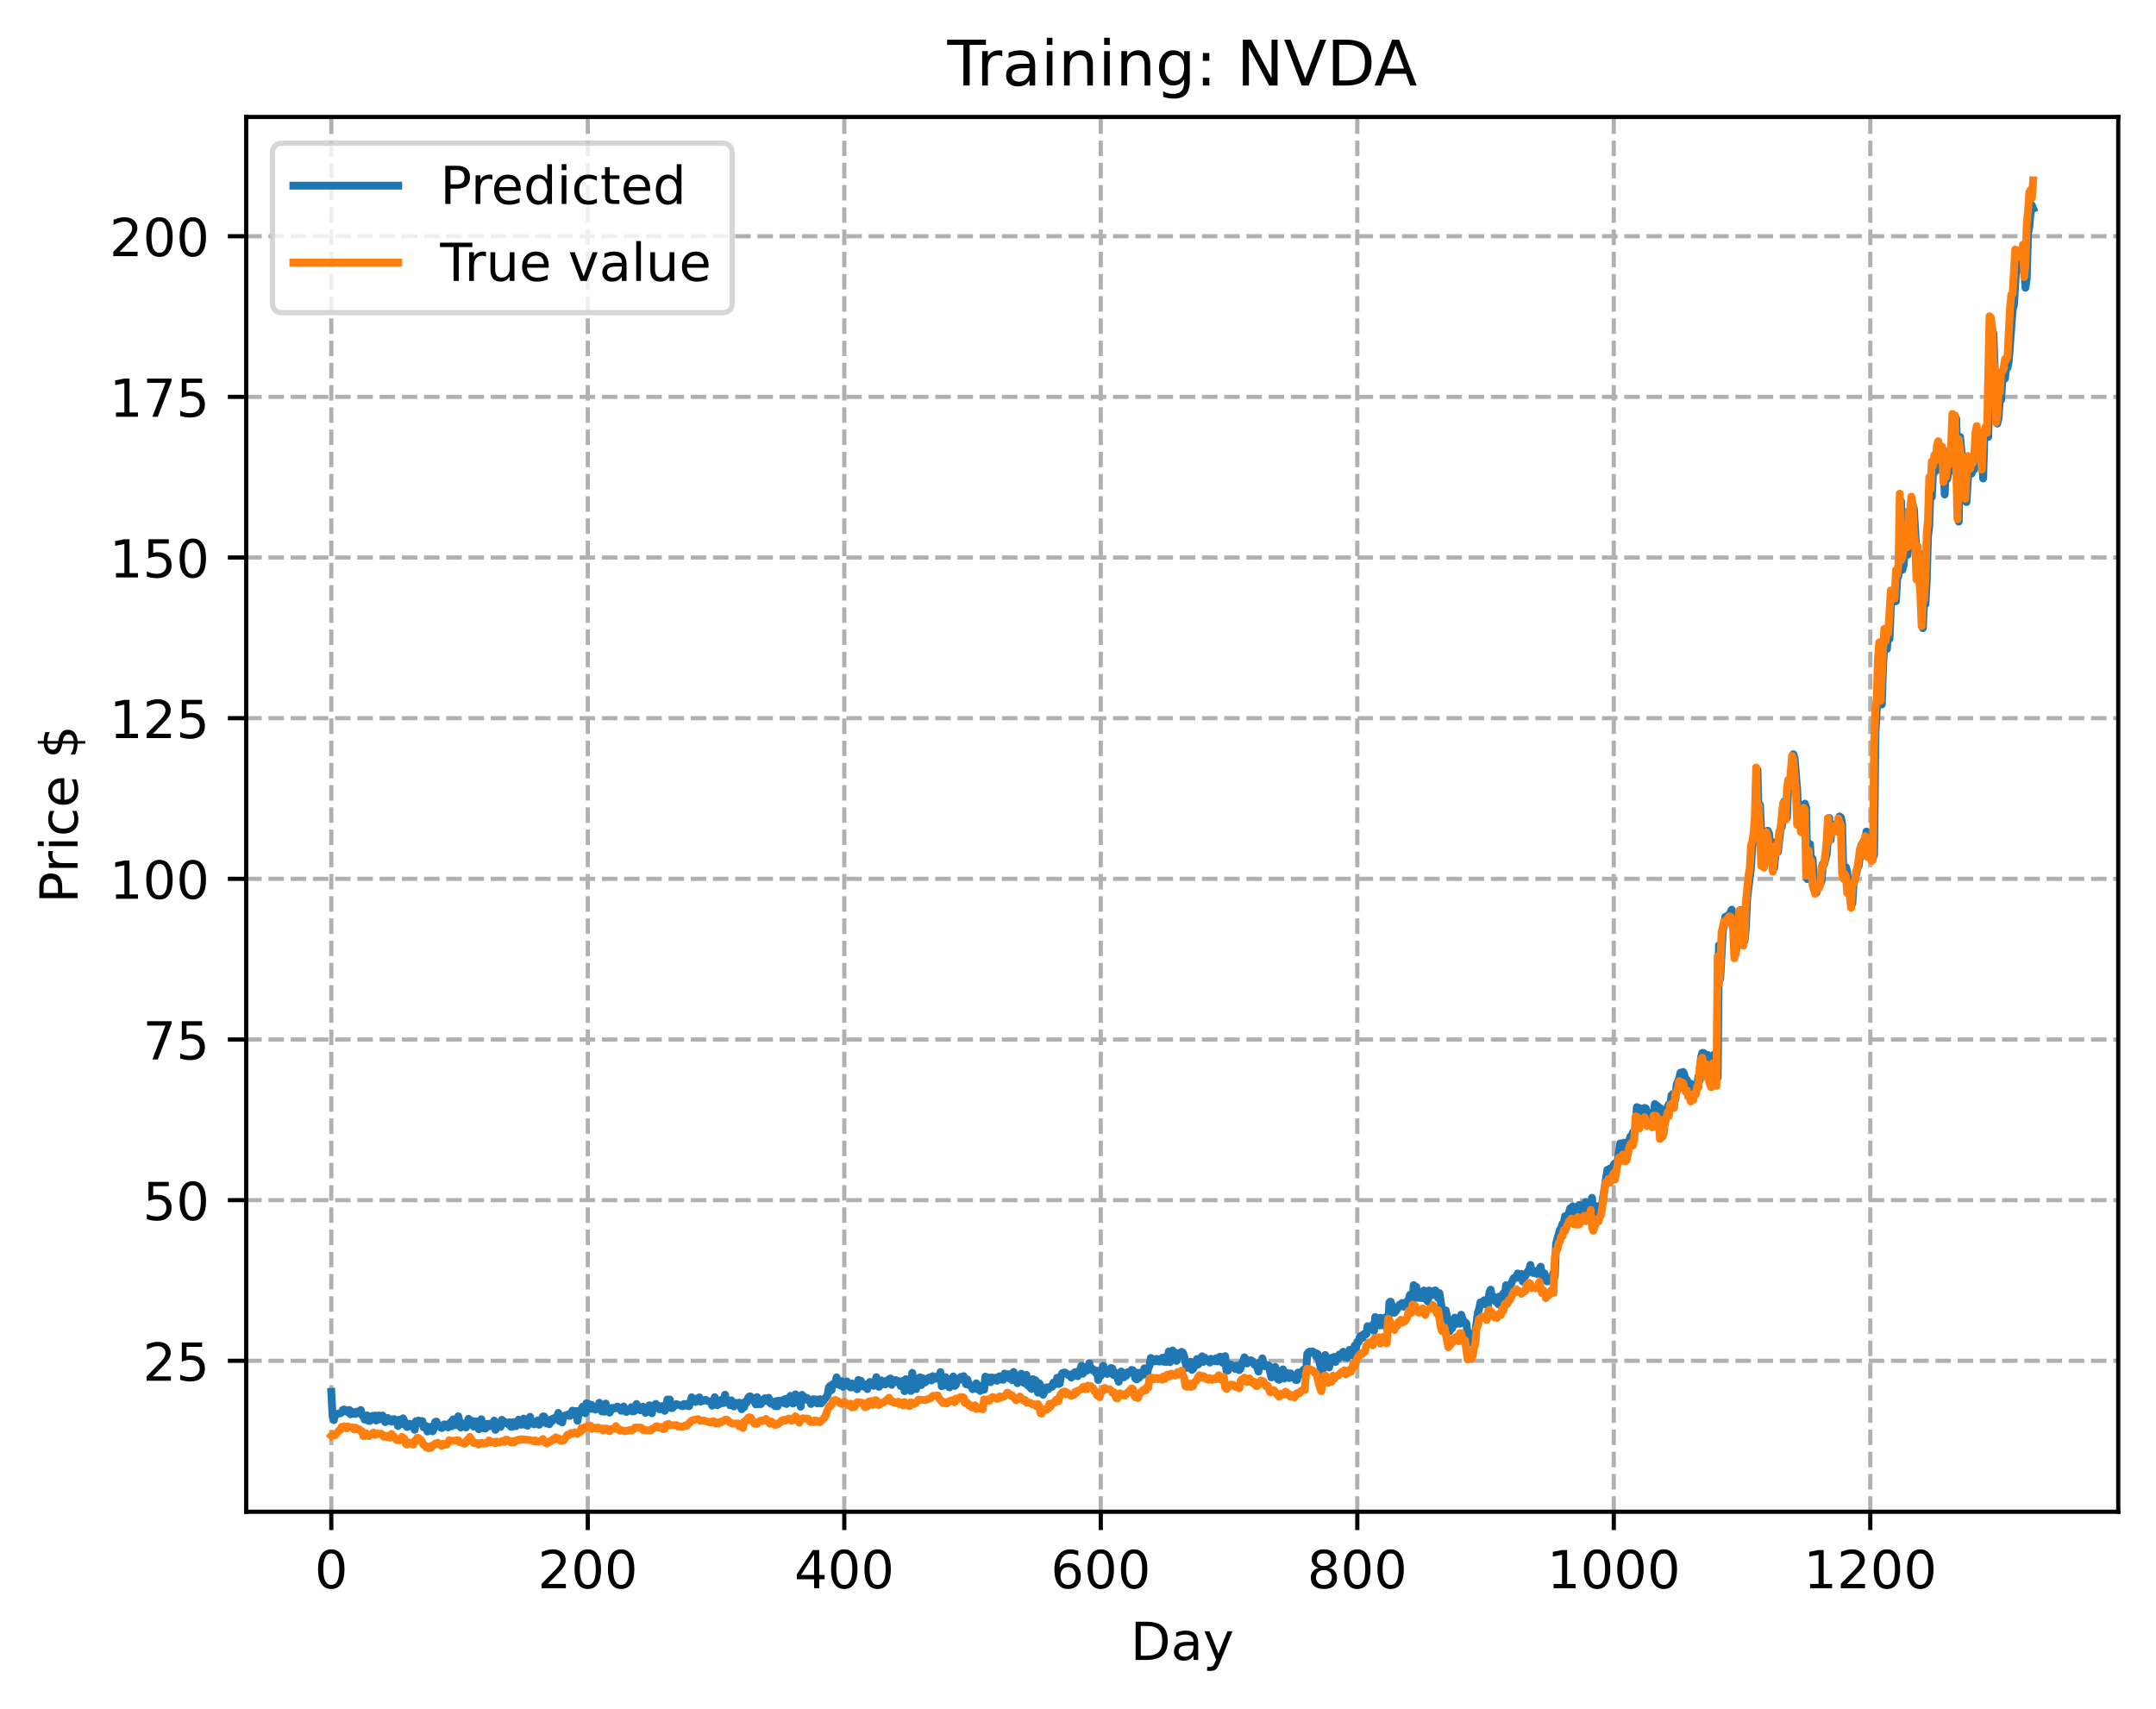 <?xml version="1.0" encoding="utf-8" standalone="no"?>
<!DOCTYPE svg PUBLIC "-//W3C//DTD SVG 1.1//EN"
  "http://www.w3.org/Graphics/SVG/1.1/DTD/svg11.dtd">
<!-- Created with matplotlib (https://matplotlib.org/) -->
<svg height="325.986pt" version="1.1" viewBox="0 0 411.286 325.986" width="411.286pt" xmlns="http://www.w3.org/2000/svg" xmlns:xlink="http://www.w3.org/1999/xlink">
 <defs>
  <style type="text/css">
*{stroke-linecap:butt;stroke-linejoin:round;}
  </style>
 </defs>
 <g id="figure_1">
  <g id="patch_1">
   <path d="M 0 325.986 
L 411.286 325.986 
L 411.286 0 
L 0 0 
z
" style="fill:#ffffff;"/>
  </g>
  <g id="axes_1">
   <g id="patch_2">
    <path d="M 46.966 288.43 
L 404.086 288.43 
L 404.086 22.318 
L 46.966 22.318 
z
" style="fill:#ffffff;"/>
   </g>
   <g id="matplotlib.axis_1">
    <g id="xtick_1">
     <g id="line2d_1">
      <path clip-path="url(#p620ff3e6f9)" d="M 63.198 288.43 
L 63.198 22.318 
" style="fill:none;stroke:#b0b0b0;stroke-dasharray:2.96,1.28;stroke-dashoffset:0;stroke-width:0.8;"/>
     </g>
     <g id="line2d_2">
      <defs>
       <path d="M 0 0 
L 0 3.5 
" id="m00404af522" style="stroke:#000000;stroke-width:0.8;"/>
      </defs>
      <g>
       <use style="stroke:#000000;stroke-width:0.8;" x="63.198" xlink:href="#m00404af522" y="288.43"/>
      </g>
     </g>
     <g id="text_1">
      <!-- 0 -->
      <defs>
       <path d="M 31.781 66.406 
Q 24.172 66.406 20.328 58.906 
Q 16.5 51.422 16.5 36.375 
Q 16.5 21.391 20.328 13.891 
Q 24.172 6.391 31.781 6.391 
Q 39.453 6.391 43.281 13.891 
Q 47.125 21.391 47.125 36.375 
Q 47.125 51.422 43.281 58.906 
Q 39.453 66.406 31.781 66.406 
z
M 31.781 74.219 
Q 44.047 74.219 50.516 64.516 
Q 56.984 54.828 56.984 36.375 
Q 56.984 17.969 50.516 8.266 
Q 44.047 -1.422 31.781 -1.422 
Q 19.531 -1.422 13.062 8.266 
Q 6.594 17.969 6.594 36.375 
Q 6.594 54.828 13.062 64.516 
Q 19.531 74.219 31.781 74.219 
z
" id="DejaVuSans-48"/>
      </defs>
      <g transform="translate(60.017 303.029)scale(0.1 -0.1)">
       <use xlink:href="#DejaVuSans-48"/>
      </g>
     </g>
    </g>
    <g id="xtick_2">
     <g id="line2d_3">
      <path clip-path="url(#p620ff3e6f9)" d="M 112.129 288.43 
L 112.129 22.318 
" style="fill:none;stroke:#b0b0b0;stroke-dasharray:2.96,1.28;stroke-dashoffset:0;stroke-width:0.8;"/>
     </g>
     <g id="line2d_4">
      <g>
       <use style="stroke:#000000;stroke-width:0.8;" x="112.129" xlink:href="#m00404af522" y="288.43"/>
      </g>
     </g>
     <g id="text_2">
      <!-- 200 -->
      <defs>
       <path d="M 19.188 8.297 
L 53.609 8.297 
L 53.609 0 
L 7.328 0 
L 7.328 8.297 
Q 12.938 14.109 22.625 23.891 
Q 32.328 33.688 34.812 36.531 
Q 39.547 41.844 41.422 45.531 
Q 43.312 49.219 43.312 52.781 
Q 43.312 58.594 39.234 62.25 
Q 35.156 65.922 28.609 65.922 
Q 23.969 65.922 18.812 64.312 
Q 13.672 62.703 7.812 59.422 
L 7.812 69.391 
Q 13.766 71.781 18.938 73 
Q 24.125 74.219 28.422 74.219 
Q 39.75 74.219 46.484 68.547 
Q 53.219 62.891 53.219 53.422 
Q 53.219 48.922 51.531 44.891 
Q 49.859 40.875 45.406 35.406 
Q 44.188 33.984 37.641 27.219 
Q 31.109 20.453 19.188 8.297 
z
" id="DejaVuSans-50"/>
      </defs>
      <g transform="translate(102.585 303.029)scale(0.1 -0.1)">
       <use xlink:href="#DejaVuSans-50"/>
       <use x="63.623" xlink:href="#DejaVuSans-48"/>
       <use x="127.246" xlink:href="#DejaVuSans-48"/>
      </g>
     </g>
    </g>
    <g id="xtick_3">
     <g id="line2d_5">
      <path clip-path="url(#p620ff3e6f9)" d="M 161.06 288.43 
L 161.06 22.318 
" style="fill:none;stroke:#b0b0b0;stroke-dasharray:2.96,1.28;stroke-dashoffset:0;stroke-width:0.8;"/>
     </g>
     <g id="line2d_6">
      <g>
       <use style="stroke:#000000;stroke-width:0.8;" x="161.06" xlink:href="#m00404af522" y="288.43"/>
      </g>
     </g>
     <g id="text_3">
      <!-- 400 -->
      <defs>
       <path d="M 37.797 64.312 
L 12.891 25.391 
L 37.797 25.391 
z
M 35.203 72.906 
L 47.609 72.906 
L 47.609 25.391 
L 58.016 25.391 
L 58.016 17.188 
L 47.609 17.188 
L 47.609 0 
L 37.797 0 
L 37.797 17.188 
L 4.891 17.188 
L 4.891 26.703 
z
" id="DejaVuSans-52"/>
      </defs>
      <g transform="translate(151.516 303.029)scale(0.1 -0.1)">
       <use xlink:href="#DejaVuSans-52"/>
       <use x="63.623" xlink:href="#DejaVuSans-48"/>
       <use x="127.246" xlink:href="#DejaVuSans-48"/>
      </g>
     </g>
    </g>
    <g id="xtick_4">
     <g id="line2d_7">
      <path clip-path="url(#p620ff3e6f9)" d="M 209.99 288.43 
L 209.99 22.318 
" style="fill:none;stroke:#b0b0b0;stroke-dasharray:2.96,1.28;stroke-dashoffset:0;stroke-width:0.8;"/>
     </g>
     <g id="line2d_8">
      <g>
       <use style="stroke:#000000;stroke-width:0.8;" x="209.99" xlink:href="#m00404af522" y="288.43"/>
      </g>
     </g>
     <g id="text_4">
      <!-- 600 -->
      <defs>
       <path d="M 33.016 40.375 
Q 26.375 40.375 22.484 35.828 
Q 18.609 31.297 18.609 23.391 
Q 18.609 15.531 22.484 10.953 
Q 26.375 6.391 33.016 6.391 
Q 39.656 6.391 43.531 10.953 
Q 47.406 15.531 47.406 23.391 
Q 47.406 31.297 43.531 35.828 
Q 39.656 40.375 33.016 40.375 
z
M 52.594 71.297 
L 52.594 62.312 
Q 48.875 64.062 45.094 64.984 
Q 41.312 65.922 37.594 65.922 
Q 27.828 65.922 22.672 59.328 
Q 17.531 52.734 16.797 39.406 
Q 19.672 43.656 24.016 45.922 
Q 28.375 48.188 33.594 48.188 
Q 44.578 48.188 50.953 41.516 
Q 57.328 34.859 57.328 23.391 
Q 57.328 12.156 50.688 5.359 
Q 44.047 -1.422 33.016 -1.422 
Q 20.359 -1.422 13.672 8.266 
Q 6.984 17.969 6.984 36.375 
Q 6.984 53.656 15.188 63.938 
Q 23.391 74.219 37.203 74.219 
Q 40.922 74.219 44.703 73.484 
Q 48.484 72.75 52.594 71.297 
z
" id="DejaVuSans-54"/>
      </defs>
      <g transform="translate(200.446 303.029)scale(0.1 -0.1)">
       <use xlink:href="#DejaVuSans-54"/>
       <use x="63.623" xlink:href="#DejaVuSans-48"/>
       <use x="127.246" xlink:href="#DejaVuSans-48"/>
      </g>
     </g>
    </g>
    <g id="xtick_5">
     <g id="line2d_9">
      <path clip-path="url(#p620ff3e6f9)" d="M 258.921 288.43 
L 258.921 22.318 
" style="fill:none;stroke:#b0b0b0;stroke-dasharray:2.96,1.28;stroke-dashoffset:0;stroke-width:0.8;"/>
     </g>
     <g id="line2d_10">
      <g>
       <use style="stroke:#000000;stroke-width:0.8;" x="258.921" xlink:href="#m00404af522" y="288.43"/>
      </g>
     </g>
     <g id="text_5">
      <!-- 800 -->
      <defs>
       <path d="M 31.781 34.625 
Q 24.75 34.625 20.719 30.859 
Q 16.703 27.094 16.703 20.516 
Q 16.703 13.922 20.719 10.156 
Q 24.75 6.391 31.781 6.391 
Q 38.812 6.391 42.859 10.172 
Q 46.922 13.969 46.922 20.516 
Q 46.922 27.094 42.891 30.859 
Q 38.875 34.625 31.781 34.625 
z
M 21.922 38.812 
Q 15.578 40.375 12.031 44.719 
Q 8.5 49.078 8.5 55.328 
Q 8.5 64.062 14.719 69.141 
Q 20.953 74.219 31.781 74.219 
Q 42.672 74.219 48.875 69.141 
Q 55.078 64.062 55.078 55.328 
Q 55.078 49.078 51.531 44.719 
Q 48 40.375 41.703 38.812 
Q 48.828 37.156 52.797 32.312 
Q 56.781 27.484 56.781 20.516 
Q 56.781 9.906 50.312 4.234 
Q 43.844 -1.422 31.781 -1.422 
Q 19.734 -1.422 13.25 4.234 
Q 6.781 9.906 6.781 20.516 
Q 6.781 27.484 10.781 32.312 
Q 14.797 37.156 21.922 38.812 
z
M 18.312 54.391 
Q 18.312 48.734 21.844 45.562 
Q 25.391 42.391 31.781 42.391 
Q 38.141 42.391 41.719 45.562 
Q 45.312 48.734 45.312 54.391 
Q 45.312 60.062 41.719 63.234 
Q 38.141 66.406 31.781 66.406 
Q 25.391 66.406 21.844 63.234 
Q 18.312 60.062 18.312 54.391 
z
" id="DejaVuSans-56"/>
      </defs>
      <g transform="translate(249.377 303.029)scale(0.1 -0.1)">
       <use xlink:href="#DejaVuSans-56"/>
       <use x="63.623" xlink:href="#DejaVuSans-48"/>
       <use x="127.246" xlink:href="#DejaVuSans-48"/>
      </g>
     </g>
    </g>
    <g id="xtick_6">
     <g id="line2d_11">
      <path clip-path="url(#p620ff3e6f9)" d="M 307.851 288.43 
L 307.851 22.318 
" style="fill:none;stroke:#b0b0b0;stroke-dasharray:2.96,1.28;stroke-dashoffset:0;stroke-width:0.8;"/>
     </g>
     <g id="line2d_12">
      <g>
       <use style="stroke:#000000;stroke-width:0.8;" x="307.851" xlink:href="#m00404af522" y="288.43"/>
      </g>
     </g>
     <g id="text_6">
      <!-- 1000 -->
      <defs>
       <path d="M 12.406 8.297 
L 28.516 8.297 
L 28.516 63.922 
L 10.984 60.406 
L 10.984 69.391 
L 28.422 72.906 
L 38.281 72.906 
L 38.281 8.297 
L 54.391 8.297 
L 54.391 0 
L 12.406 0 
z
" id="DejaVuSans-49"/>
      </defs>
      <g transform="translate(295.126 303.029)scale(0.1 -0.1)">
       <use xlink:href="#DejaVuSans-49"/>
       <use x="63.623" xlink:href="#DejaVuSans-48"/>
       <use x="127.246" xlink:href="#DejaVuSans-48"/>
       <use x="190.869" xlink:href="#DejaVuSans-48"/>
      </g>
     </g>
    </g>
    <g id="xtick_7">
     <g id="line2d_13">
      <path clip-path="url(#p620ff3e6f9)" d="M 356.782 288.43 
L 356.782 22.318 
" style="fill:none;stroke:#b0b0b0;stroke-dasharray:2.96,1.28;stroke-dashoffset:0;stroke-width:0.8;"/>
     </g>
     <g id="line2d_14">
      <g>
       <use style="stroke:#000000;stroke-width:0.8;" x="356.782" xlink:href="#m00404af522" y="288.43"/>
      </g>
     </g>
     <g id="text_7">
      <!-- 1200 -->
      <g transform="translate(344.057 303.029)scale(0.1 -0.1)">
       <use xlink:href="#DejaVuSans-49"/>
       <use x="63.623" xlink:href="#DejaVuSans-50"/>
       <use x="127.246" xlink:href="#DejaVuSans-48"/>
       <use x="190.869" xlink:href="#DejaVuSans-48"/>
      </g>
     </g>
    </g>
    <g id="text_8">
     <!-- Day -->
     <defs>
      <path d="M 19.672 64.797 
L 19.672 8.109 
L 31.594 8.109 
Q 46.688 8.109 53.688 14.938 
Q 60.688 21.781 60.688 36.531 
Q 60.688 51.172 53.688 57.984 
Q 46.688 64.797 31.594 64.797 
z
M 9.812 72.906 
L 30.078 72.906 
Q 51.266 72.906 61.172 64.094 
Q 71.094 55.281 71.094 36.531 
Q 71.094 17.672 61.125 8.828 
Q 51.172 0 30.078 0 
L 9.812 0 
z
" id="DejaVuSans-68"/>
      <path d="M 34.281 27.484 
Q 23.391 27.484 19.188 25 
Q 14.984 22.516 14.984 16.5 
Q 14.984 11.719 18.141 8.906 
Q 21.297 6.109 26.703 6.109 
Q 34.188 6.109 38.703 11.406 
Q 43.219 16.703 43.219 25.484 
L 43.219 27.484 
z
M 52.203 31.203 
L 52.203 0 
L 43.219 0 
L 43.219 8.297 
Q 40.141 3.328 35.547 0.953 
Q 30.953 -1.422 24.312 -1.422 
Q 15.922 -1.422 10.953 3.297 
Q 6 8.016 6 15.922 
Q 6 25.141 12.172 29.828 
Q 18.359 34.516 30.609 34.516 
L 43.219 34.516 
L 43.219 35.406 
Q 43.219 41.609 39.141 45 
Q 35.062 48.391 27.688 48.391 
Q 23 48.391 18.547 47.266 
Q 14.109 46.141 10.016 43.891 
L 10.016 52.203 
Q 14.938 54.109 19.578 55.047 
Q 24.219 56 28.609 56 
Q 40.484 56 46.344 49.844 
Q 52.203 43.703 52.203 31.203 
z
" id="DejaVuSans-97"/>
      <path d="M 32.172 -5.078 
Q 28.375 -14.844 24.75 -17.812 
Q 21.141 -20.797 15.094 -20.797 
L 7.906 -20.797 
L 7.906 -13.281 
L 13.188 -13.281 
Q 16.891 -13.281 18.938 -11.516 
Q 21 -9.766 23.484 -3.219 
L 25.094 0.875 
L 2.984 54.688 
L 12.5 54.688 
L 29.594 11.922 
L 46.688 54.688 
L 56.203 54.688 
z
" id="DejaVuSans-121"/>
     </defs>
     <g transform="translate(215.652 316.707)scale(0.1 -0.1)">
      <use xlink:href="#DejaVuSans-68"/>
      <use x="77.002" xlink:href="#DejaVuSans-97"/>
      <use x="138.281" xlink:href="#DejaVuSans-121"/>
     </g>
    </g>
   </g>
   <g id="matplotlib.axis_2">
    <g id="ytick_1">
     <g id="line2d_15">
      <path clip-path="url(#p620ff3e6f9)" d="M 46.966 259.635 
L 404.086 259.635 
" style="fill:none;stroke:#b0b0b0;stroke-dasharray:2.96,1.28;stroke-dashoffset:0;stroke-width:0.8;"/>
     </g>
     <g id="line2d_16">
      <defs>
       <path d="M 0 0 
L -3.5 0 
" id="m79c963eb58" style="stroke:#000000;stroke-width:0.8;"/>
      </defs>
      <g>
       <use style="stroke:#000000;stroke-width:0.8;" x="46.966" xlink:href="#m79c963eb58" y="259.635"/>
      </g>
     </g>
     <g id="text_9">
      <!-- 25 -->
      <defs>
       <path d="M 10.797 72.906 
L 49.516 72.906 
L 49.516 64.594 
L 19.828 64.594 
L 19.828 46.734 
Q 21.969 47.469 24.109 47.828 
Q 26.266 48.188 28.422 48.188 
Q 40.625 48.188 47.75 41.5 
Q 54.891 34.812 54.891 23.391 
Q 54.891 11.625 47.562 5.094 
Q 40.234 -1.422 26.906 -1.422 
Q 22.312 -1.422 17.547 -0.641 
Q 12.797 0.141 7.719 1.703 
L 7.719 11.625 
Q 12.109 9.234 16.797 8.062 
Q 21.484 6.891 26.703 6.891 
Q 35.156 6.891 40.078 11.328 
Q 45.016 15.766 45.016 23.391 
Q 45.016 31 40.078 35.438 
Q 35.156 39.891 26.703 39.891 
Q 22.75 39.891 18.812 39.016 
Q 14.891 38.141 10.797 36.281 
z
" id="DejaVuSans-53"/>
      </defs>
      <g transform="translate(27.241 263.434)scale(0.1 -0.1)">
       <use xlink:href="#DejaVuSans-50"/>
       <use x="63.623" xlink:href="#DejaVuSans-53"/>
      </g>
     </g>
    </g>
    <g id="ytick_2">
     <g id="line2d_17">
      <path clip-path="url(#p620ff3e6f9)" d="M 46.966 228.982 
L 404.086 228.982 
" style="fill:none;stroke:#b0b0b0;stroke-dasharray:2.96,1.28;stroke-dashoffset:0;stroke-width:0.8;"/>
     </g>
     <g id="line2d_18">
      <g>
       <use style="stroke:#000000;stroke-width:0.8;" x="46.966" xlink:href="#m79c963eb58" y="228.982"/>
      </g>
     </g>
     <g id="text_10">
      <!-- 50 -->
      <g transform="translate(27.241 232.782)scale(0.1 -0.1)">
       <use xlink:href="#DejaVuSans-53"/>
       <use x="63.623" xlink:href="#DejaVuSans-48"/>
      </g>
     </g>
    </g>
    <g id="ytick_3">
     <g id="line2d_19">
      <path clip-path="url(#p620ff3e6f9)" d="M 46.966 198.33 
L 404.086 198.33 
" style="fill:none;stroke:#b0b0b0;stroke-dasharray:2.96,1.28;stroke-dashoffset:0;stroke-width:0.8;"/>
     </g>
     <g id="line2d_20">
      <g>
       <use style="stroke:#000000;stroke-width:0.8;" x="46.966" xlink:href="#m79c963eb58" y="198.33"/>
      </g>
     </g>
     <g id="text_11">
      <!-- 75 -->
      <defs>
       <path d="M 8.203 72.906 
L 55.078 72.906 
L 55.078 68.703 
L 28.609 0 
L 18.312 0 
L 43.219 64.594 
L 8.203 64.594 
z
" id="DejaVuSans-55"/>
      </defs>
      <g transform="translate(27.241 202.129)scale(0.1 -0.1)">
       <use xlink:href="#DejaVuSans-55"/>
       <use x="63.623" xlink:href="#DejaVuSans-53"/>
      </g>
     </g>
    </g>
    <g id="ytick_4">
     <g id="line2d_21">
      <path clip-path="url(#p620ff3e6f9)" d="M 46.966 167.678 
L 404.086 167.678 
" style="fill:none;stroke:#b0b0b0;stroke-dasharray:2.96,1.28;stroke-dashoffset:0;stroke-width:0.8;"/>
     </g>
     <g id="line2d_22">
      <g>
       <use style="stroke:#000000;stroke-width:0.8;" x="46.966" xlink:href="#m79c963eb58" y="167.678"/>
      </g>
     </g>
     <g id="text_12">
      <!-- 100 -->
      <g transform="translate(20.878 171.477)scale(0.1 -0.1)">
       <use xlink:href="#DejaVuSans-49"/>
       <use x="63.623" xlink:href="#DejaVuSans-48"/>
       <use x="127.246" xlink:href="#DejaVuSans-48"/>
      </g>
     </g>
    </g>
    <g id="ytick_5">
     <g id="line2d_23">
      <path clip-path="url(#p620ff3e6f9)" d="M 46.966 137.026 
L 404.086 137.026 
" style="fill:none;stroke:#b0b0b0;stroke-dasharray:2.96,1.28;stroke-dashoffset:0;stroke-width:0.8;"/>
     </g>
     <g id="line2d_24">
      <g>
       <use style="stroke:#000000;stroke-width:0.8;" x="46.966" xlink:href="#m79c963eb58" y="137.026"/>
      </g>
     </g>
     <g id="text_13">
      <!-- 125 -->
      <g transform="translate(20.878 140.825)scale(0.1 -0.1)">
       <use xlink:href="#DejaVuSans-49"/>
       <use x="63.623" xlink:href="#DejaVuSans-50"/>
       <use x="127.246" xlink:href="#DejaVuSans-53"/>
      </g>
     </g>
    </g>
    <g id="ytick_6">
     <g id="line2d_25">
      <path clip-path="url(#p620ff3e6f9)" d="M 46.966 106.373 
L 404.086 106.373 
" style="fill:none;stroke:#b0b0b0;stroke-dasharray:2.96,1.28;stroke-dashoffset:0;stroke-width:0.8;"/>
     </g>
     <g id="line2d_26">
      <g>
       <use style="stroke:#000000;stroke-width:0.8;" x="46.966" xlink:href="#m79c963eb58" y="106.373"/>
      </g>
     </g>
     <g id="text_14">
      <!-- 150 -->
      <g transform="translate(20.878 110.173)scale(0.1 -0.1)">
       <use xlink:href="#DejaVuSans-49"/>
       <use x="63.623" xlink:href="#DejaVuSans-53"/>
       <use x="127.246" xlink:href="#DejaVuSans-48"/>
      </g>
     </g>
    </g>
    <g id="ytick_7">
     <g id="line2d_27">
      <path clip-path="url(#p620ff3e6f9)" d="M 46.966 75.721 
L 404.086 75.721 
" style="fill:none;stroke:#b0b0b0;stroke-dasharray:2.96,1.28;stroke-dashoffset:0;stroke-width:0.8;"/>
     </g>
     <g id="line2d_28">
      <g>
       <use style="stroke:#000000;stroke-width:0.8;" x="46.966" xlink:href="#m79c963eb58" y="75.721"/>
      </g>
     </g>
     <g id="text_15">
      <!-- 175 -->
      <g transform="translate(20.878 79.52)scale(0.1 -0.1)">
       <use xlink:href="#DejaVuSans-49"/>
       <use x="63.623" xlink:href="#DejaVuSans-55"/>
       <use x="127.246" xlink:href="#DejaVuSans-53"/>
      </g>
     </g>
    </g>
    <g id="ytick_8">
     <g id="line2d_29">
      <path clip-path="url(#p620ff3e6f9)" d="M 46.966 45.069 
L 404.086 45.069 
" style="fill:none;stroke:#b0b0b0;stroke-dasharray:2.96,1.28;stroke-dashoffset:0;stroke-width:0.8;"/>
     </g>
     <g id="line2d_30">
      <g>
       <use style="stroke:#000000;stroke-width:0.8;" x="46.966" xlink:href="#m79c963eb58" y="45.069"/>
      </g>
     </g>
     <g id="text_16">
      <!-- 200 -->
      <g transform="translate(20.878 48.868)scale(0.1 -0.1)">
       <use xlink:href="#DejaVuSans-50"/>
       <use x="63.623" xlink:href="#DejaVuSans-48"/>
       <use x="127.246" xlink:href="#DejaVuSans-48"/>
      </g>
     </g>
    </g>
    <g id="text_17">
     <!-- Price $ -->
     <defs>
      <path d="M 19.672 64.797 
L 19.672 37.406 
L 32.078 37.406 
Q 38.969 37.406 42.719 40.969 
Q 46.484 44.531 46.484 51.125 
Q 46.484 57.672 42.719 61.234 
Q 38.969 64.797 32.078 64.797 
z
M 9.812 72.906 
L 32.078 72.906 
Q 44.344 72.906 50.609 67.359 
Q 56.891 61.812 56.891 51.125 
Q 56.891 40.328 50.609 34.812 
Q 44.344 29.297 32.078 29.297 
L 19.672 29.297 
L 19.672 0 
L 9.812 0 
z
" id="DejaVuSans-80"/>
      <path d="M 41.109 46.297 
Q 39.594 47.172 37.812 47.578 
Q 36.031 48 33.891 48 
Q 26.266 48 22.188 43.047 
Q 18.109 38.094 18.109 28.812 
L 18.109 0 
L 9.078 0 
L 9.078 54.688 
L 18.109 54.688 
L 18.109 46.188 
Q 20.953 51.172 25.484 53.578 
Q 30.031 56 36.531 56 
Q 37.453 56 38.578 55.875 
Q 39.703 55.766 41.062 55.516 
z
" id="DejaVuSans-114"/>
      <path d="M 9.422 54.688 
L 18.406 54.688 
L 18.406 0 
L 9.422 0 
z
M 9.422 75.984 
L 18.406 75.984 
L 18.406 64.594 
L 9.422 64.594 
z
" id="DejaVuSans-105"/>
      <path d="M 48.781 52.594 
L 48.781 44.188 
Q 44.969 46.297 41.141 47.344 
Q 37.312 48.391 33.406 48.391 
Q 24.656 48.391 19.812 42.844 
Q 14.984 37.312 14.984 27.297 
Q 14.984 17.281 19.812 11.734 
Q 24.656 6.203 33.406 6.203 
Q 37.312 6.203 41.141 7.25 
Q 44.969 8.297 48.781 10.406 
L 48.781 2.094 
Q 45.016 0.344 40.984 -0.531 
Q 36.969 -1.422 32.422 -1.422 
Q 20.062 -1.422 12.781 6.344 
Q 5.516 14.109 5.516 27.297 
Q 5.516 40.672 12.859 48.328 
Q 20.219 56 33.016 56 
Q 37.156 56 41.109 55.141 
Q 45.062 54.297 48.781 52.594 
z
" id="DejaVuSans-99"/>
      <path d="M 56.203 29.594 
L 56.203 25.203 
L 14.891 25.203 
Q 15.484 15.922 20.484 11.062 
Q 25.484 6.203 34.422 6.203 
Q 39.594 6.203 44.453 7.469 
Q 49.312 8.734 54.109 11.281 
L 54.109 2.781 
Q 49.266 0.734 44.188 -0.344 
Q 39.109 -1.422 33.891 -1.422 
Q 20.797 -1.422 13.156 6.188 
Q 5.516 13.812 5.516 26.812 
Q 5.516 40.234 12.766 48.109 
Q 20.016 56 32.328 56 
Q 43.359 56 49.781 48.891 
Q 56.203 41.797 56.203 29.594 
z
M 47.219 32.234 
Q 47.125 39.594 43.094 43.984 
Q 39.062 48.391 32.422 48.391 
Q 24.906 48.391 20.391 44.141 
Q 15.875 39.891 15.188 32.172 
z
" id="DejaVuSans-101"/>
      <path id="DejaVuSans-32"/>
      <path d="M 33.797 -14.703 
L 28.906 -14.703 
L 28.859 0 
Q 23.734 0.094 18.609 1.188 
Q 13.484 2.297 8.297 4.5 
L 8.297 13.281 
Q 13.281 10.156 18.375 8.562 
Q 23.484 6.984 28.906 6.938 
L 28.906 29.203 
Q 18.109 30.953 13.203 35.156 
Q 8.297 39.359 8.297 46.688 
Q 8.297 54.641 13.625 59.219 
Q 18.953 63.812 28.906 64.5 
L 28.906 75.984 
L 33.797 75.984 
L 33.797 64.656 
Q 38.328 64.453 42.578 63.688 
Q 46.828 62.938 50.875 61.625 
L 50.875 53.078 
Q 46.828 55.125 42.547 56.25 
Q 38.281 57.375 33.797 57.562 
L 33.797 36.719 
Q 44.875 35.016 50.094 30.609 
Q 55.328 26.219 55.328 18.609 
Q 55.328 10.359 49.781 5.594 
Q 44.234 0.828 33.797 0.094 
z
M 28.906 37.594 
L 28.906 57.625 
Q 23.25 56.984 20.266 54.391 
Q 17.281 51.812 17.281 47.516 
Q 17.281 43.312 20.031 40.969 
Q 22.797 38.625 28.906 37.594 
z
M 33.797 28.219 
L 33.797 7.078 
Q 39.984 7.906 43.141 10.594 
Q 46.297 13.281 46.297 17.672 
Q 46.297 21.969 43.281 24.5 
Q 40.281 27.047 33.797 28.219 
z
" id="DejaVuSans-36"/>
     </defs>
     <g transform="translate(14.798 172.342)rotate(-90)scale(0.1 -0.1)">
      <use xlink:href="#DejaVuSans-80"/>
      <use x="58.553" xlink:href="#DejaVuSans-114"/>
      <use x="99.666" xlink:href="#DejaVuSans-105"/>
      <use x="127.449" xlink:href="#DejaVuSans-99"/>
      <use x="182.43" xlink:href="#DejaVuSans-101"/>
      <use x="243.953" xlink:href="#DejaVuSans-32"/>
      <use x="275.74" xlink:href="#DejaVuSans-36"/>
     </g>
    </g>
   </g>
   <g id="line2d_31">
    <path clip-path="url(#p620ff3e6f9)" d="M 63.198 265.554 
L 63.443 270.175 
L 63.688 270.95 
L 63.932 269.699 
L 64.177 269.895 
L 64.422 269.728 
L 64.911 269.647 
L 65.156 269.534 
L 65.4 269.022 
L 65.645 268.916 
L 65.89 269.022 
L 66.379 269.471 
L 66.623 269.016 
L 66.868 269.847 
L 67.113 269.317 
L 67.357 269.716 
L 67.847 269.765 
L 68.091 269.317 
L 68.336 269.599 
L 68.581 269.545 
L 68.825 269.023 
L 69.07 270.021 
L 69.315 270.192 
L 69.559 270.848 
L 69.804 270.233 
L 70.049 270.052 
L 70.293 271.074 
L 70.538 271.115 
L 70.783 270.341 
L 71.027 270.153 
L 71.272 270.327 
L 71.517 270.075 
L 71.761 271.021 
L 72.006 270.848 
L 72.251 270.066 
L 72.495 270.778 
L 72.74 270.516 
L 72.984 270.073 
L 73.229 270.549 
L 73.474 271.331 
L 73.718 270.687 
L 73.963 270.549 
L 74.208 271.081 
L 74.452 270.846 
L 74.697 271.238 
L 74.942 270.8 
L 75.186 270.771 
L 75.431 270.883 
L 75.676 271.233 
L 75.92 272.071 
L 76.165 270.883 
L 76.41 271.74 
L 76.654 271.709 
L 76.899 270.609 
L 77.388 271.803 
L 77.633 272.259 
L 77.878 272.188 
L 78.122 271.639 
L 78.856 272.039 
L 79.101 272.794 
L 79.345 271.158 
L 79.59 271.523 
L 79.835 271.033 
L 80.324 271.591 
L 80.569 271.136 
L 80.813 272.341 
L 81.058 272.126 
L 81.303 272.06 
L 81.547 273.129 
L 81.792 272.283 
L 82.037 272.615 
L 82.281 272.202 
L 82.526 273.088 
L 82.771 272.517 
L 83.015 271.306 
L 83.26 271.23 
L 83.505 271.897 
L 84.239 272.463 
L 84.483 272.325 
L 84.728 271.763 
L 85.217 271.839 
L 85.462 272.343 
L 85.706 272.187 
L 85.951 271.358 
L 86.196 272.111 
L 86.44 270.809 
L 86.93 271.908 
L 87.174 271.751 
L 87.419 270.229 
L 87.908 272.355 
L 88.153 271.711 
L 88.398 271.617 
L 88.642 272.141 
L 88.887 272.345 
L 89.376 270.693 
L 89.621 271.786 
L 89.866 271.217 
L 90.11 271.1 
L 90.355 272.185 
L 90.599 271.99 
L 90.844 271.182 
L 91.333 272.693 
L 91.578 271.981 
L 91.823 270.787 
L 92.312 272.517 
L 92.557 272.572 
L 92.801 271.7 
L 93.046 272.196 
L 93.291 271.649 
L 93.535 271.674 
L 93.78 272.115 
L 94.025 271.73 
L 94.269 271.034 
L 94.514 272.802 
L 95.003 271.757 
L 95.248 272.199 
L 95.493 272.256 
L 95.737 270.893 
L 95.982 271.215 
L 96.227 271.243 
L 96.471 271.536 
L 96.716 271.416 
L 96.96 271.729 
L 97.205 271.358 
L 97.45 272.218 
L 97.694 272.224 
L 97.939 271.331 
L 98.428 272.108 
L 98.673 271.291 
L 98.918 270.864 
L 99.162 271.779 
L 99.407 271.835 
L 99.652 271.382 
L 99.896 270.665 
L 100.141 271.833 
L 100.386 271.128 
L 100.63 272.024 
L 100.875 270.653 
L 101.12 270.321 
L 101.364 271.327 
L 101.609 271.429 
L 101.854 271.756 
L 102.343 271.585 
L 102.587 271.015 
L 102.832 271.835 
L 103.077 271.612 
L 103.566 270.258 
L 103.811 270.271 
L 104.3 271.614 
L 104.545 271.256 
L 104.789 271.734 
L 105.034 270.86 
L 105.279 271.203 
L 105.523 270.633 
L 105.768 270.762 
L 106.013 270.375 
L 106.257 270.798 
L 106.502 269.578 
L 106.747 271.146 
L 106.991 270.617 
L 107.236 271.393 
L 107.481 270.199 
L 107.97 270.013 
L 108.215 270.073 
L 108.459 269.83 
L 108.704 270.147 
L 108.948 269.958 
L 109.193 269.136 
L 109.438 269.865 
L 109.682 269.261 
L 109.927 269.209 
L 110.172 271.075 
L 110.416 269.424 
L 110.661 269.326 
L 111.15 268.381 
L 111.64 269.626 
L 111.884 267.717 
L 112.129 268.184 
L 112.374 267.898 
L 112.618 268.795 
L 112.863 268.048 
L 113.108 268.802 
L 113.352 268.488 
L 113.597 268.943 
L 113.842 268.573 
L 114.086 268.798 
L 114.331 267.642 
L 114.82 269.304 
L 115.065 268.466 
L 115.309 269.356 
L 115.554 267.785 
L 115.799 269.228 
L 116.043 268.635 
L 116.288 269.533 
L 116.777 268.615 
L 117.022 268.604 
L 117.267 268.715 
L 117.511 268.662 
L 117.756 268.358 
L 118.245 268.732 
L 118.49 269.163 
L 118.735 269.115 
L 118.979 268.353 
L 119.224 269.14 
L 119.469 269.397 
L 119.958 269.142 
L 120.203 269.028 
L 120.447 268.489 
L 120.692 269.302 
L 120.936 269.255 
L 121.181 269.093 
L 121.426 267.871 
L 121.67 268.51 
L 122.16 269.065 
L 122.649 268.383 
L 123.138 269.56 
L 123.383 268.747 
L 123.628 268.934 
L 123.872 268.12 
L 124.117 269.133 
L 124.362 269.636 
L 124.606 268.188 
L 124.851 268.444 
L 125.096 267.858 
L 125.34 268.281 
L 125.585 268.207 
L 125.83 268.893 
L 126.074 268.71 
L 126.319 268.284 
L 126.808 269.178 
L 127.053 268.738 
L 127.297 267.034 
L 127.542 267.8 
L 127.787 267.032 
L 128.031 268.651 
L 128.276 268.644 
L 128.765 268.095 
L 129.01 267.897 
L 129.744 268.16 
L 130.233 268.296 
L 130.478 267.876 
L 130.723 268.137 
L 130.967 267.921 
L 131.212 268.254 
L 131.457 268.295 
L 131.946 266.591 
L 132.191 267.315 
L 132.435 267.333 
L 132.68 267.488 
L 132.924 266.886 
L 133.414 266.609 
L 133.658 267.414 
L 134.637 267.076 
L 134.882 267.301 
L 135.616 267.419 
L 135.86 268.191 
L 136.35 266.571 
L 136.594 267.086 
L 136.839 268.104 
L 137.084 267.964 
L 137.573 267.097 
L 137.818 267.728 
L 138.062 267.685 
L 138.307 266.099 
L 138.551 267.353 
L 138.796 267.475 
L 139.041 267.397 
L 139.285 268.133 
L 139.53 267.177 
L 140.019 268.338 
L 140.509 267.666 
L 140.753 267.756 
L 140.998 267.621 
L 141.487 268.875 
L 141.732 267.679 
L 141.977 268.462 
L 142.221 267.419 
L 142.466 267.594 
L 142.711 266.692 
L 142.955 266.44 
L 143.2 266.443 
L 143.689 267.186 
L 143.934 267.315 
L 144.178 267.956 
L 144.423 266.559 
L 144.668 267.899 
L 144.912 267.723 
L 145.157 267.891 
L 145.402 267.139 
L 145.646 267.136 
L 145.891 266.779 
L 146.136 267.317 
L 146.625 266.684 
L 146.87 267.621 
L 147.114 267.855 
L 147.359 267.473 
L 147.604 267.444 
L 147.848 268.291 
L 148.093 267.318 
L 148.338 268.306 
L 148.582 267.244 
L 148.827 267.494 
L 149.316 267.123 
L 149.561 267.711 
L 149.806 266.915 
L 150.05 267.873 
L 150.295 266.95 
L 150.784 266.323 
L 151.273 267.788 
L 151.763 266.03 
L 152.007 266.472 
L 152.252 267.643 
L 152.497 267.154 
L 152.741 268.392 
L 152.986 266.128 
L 153.231 266.419 
L 153.475 266.529 
L 153.72 266.987 
L 153.965 266.739 
L 154.209 267.198 
L 154.454 267.044 
L 154.699 267.87 
L 155.188 266.952 
L 155.433 267.244 
L 155.677 267.017 
L 155.922 267.77 
L 156.166 267.543 
L 156.411 266.952 
L 156.656 267.764 
L 156.9 267.233 
L 157.145 267.175 
L 157.634 266.514 
L 157.879 266.142 
L 158.124 264.69 
L 158.368 264.41 
L 158.613 265.252 
L 158.858 264.085 
L 159.102 264.101 
L 159.347 263.932 
L 159.592 262.799 
L 159.836 264.141 
L 160.081 263.488 
L 160.326 264.346 
L 160.57 263.515 
L 160.815 264.595 
L 161.06 263.765 
L 161.304 264.134 
L 161.549 263.572 
L 161.794 263.906 
L 162.038 264.549 
L 162.283 264.724 
L 162.527 263.957 
L 162.772 264.695 
L 163.017 264.55 
L 163.261 264.199 
L 163.506 265.055 
L 163.751 263.272 
L 163.995 264.315 
L 164.24 263.442 
L 164.485 264.485 
L 164.729 264.084 
L 164.974 264.655 
L 165.219 264.129 
L 165.463 265.024 
L 165.708 264.003 
L 165.953 263.668 
L 166.197 264.059 
L 166.687 264.404 
L 166.931 263.765 
L 167.176 262.748 
L 167.421 264.131 
L 167.665 264.589 
L 167.91 264.337 
L 168.154 263.379 
L 168.399 264.059 
L 168.644 263.665 
L 168.888 264.138 
L 169.133 263.438 
L 169.378 263.763 
L 169.622 263.119 
L 169.867 263.001 
L 170.112 264.218 
L 170.356 263.549 
L 170.846 263.306 
L 171.09 263.634 
L 171.335 263.479 
L 171.824 264.44 
L 172.069 264.181 
L 172.314 263.422 
L 172.558 265.42 
L 172.803 263.14 
L 173.292 264.976 
L 173.537 264.094 
L 173.782 265.391 
L 174.026 261.93 
L 174.271 264.089 
L 174.515 263.769 
L 174.76 265.035 
L 175.005 263.775 
L 175.249 263.706 
L 175.494 262.788 
L 175.739 264.28 
L 175.983 262.932 
L 176.228 263.248 
L 176.473 263.776 
L 176.717 263.526 
L 176.962 262.996 
L 177.451 262.768 
L 177.696 263.377 
L 177.941 262.561 
L 178.185 263.051 
L 178.675 263.036 
L 178.919 262.541 
L 179.164 263.075 
L 179.409 261.781 
L 179.653 264.499 
L 179.898 263.886 
L 180.142 264.331 
L 180.387 262.746 
L 180.632 264.266 
L 180.876 264.136 
L 181.121 264.704 
L 181.366 263.161 
L 181.61 263.691 
L 181.855 262.621 
L 182.1 264.433 
L 182.344 264.233 
L 182.589 263.29 
L 182.834 263.067 
L 183.078 263.262 
L 183.323 262.686 
L 183.568 263.228 
L 183.812 262.56 
L 184.057 263.181 
L 184.302 264.113 
L 184.546 263.191 
L 184.791 264.204 
L 185.036 264.383 
L 185.28 264.323 
L 185.525 265.054 
L 186.259 263.927 
L 186.503 265.075 
L 186.748 264.422 
L 186.993 265.386 
L 187.482 264.908 
L 187.727 265.154 
L 187.971 262.643 
L 188.216 263.715 
L 188.461 262.815 
L 188.705 262.864 
L 188.95 263.728 
L 189.195 262.81 
L 189.439 263.298 
L 189.929 262.854 
L 190.173 263.447 
L 190.418 263.274 
L 190.663 262.593 
L 190.907 262.738 
L 191.152 263.23 
L 191.397 263.246 
L 191.641 262.07 
L 191.886 262.621 
L 192.13 262.313 
L 192.375 262.191 
L 192.62 263.028 
L 192.864 262.473 
L 193.109 263.336 
L 193.354 261.761 
L 194.088 263.904 
L 194.332 263.123 
L 194.577 263.022 
L 194.822 262.099 
L 195.066 263.454 
L 195.311 263.836 
L 195.556 263.911 
L 195.8 262.312 
L 196.045 264.316 
L 196.29 263.592 
L 196.534 264.754 
L 196.779 264.988 
L 197.024 263.133 
L 197.268 264.187 
L 197.513 263.328 
L 198.002 265.72 
L 198.247 263.902 
L 198.491 264.356 
L 198.981 266.111 
L 199.225 265.615 
L 199.47 264.804 
L 199.715 264.694 
L 199.959 265.066 
L 200.449 264.509 
L 200.693 264.609 
L 200.938 263.808 
L 201.427 264.069 
L 201.672 262.87 
L 201.917 264.069 
L 202.161 263.963 
L 202.406 262.485 
L 202.651 261.984 
L 203.14 261.858 
L 203.874 262.381 
L 204.118 262.248 
L 204.363 262.832 
L 204.608 262.626 
L 204.852 261.969 
L 205.097 261.789 
L 205.586 262.564 
L 206.32 260.561 
L 206.565 262.108 
L 206.81 260.854 
L 207.054 260.929 
L 207.299 261.54 
L 207.544 261.293 
L 207.788 260.078 
L 208.033 261.25 
L 208.278 261.062 
L 208.522 261.484 
L 208.767 261.391 
L 209.012 261.929 
L 209.256 261.508 
L 209.501 263.292 
L 209.746 261.961 
L 209.99 262.513 
L 210.479 260.593 
L 210.724 261.88 
L 210.969 261.741 
L 211.213 262.138 
L 211.947 261.014 
L 212.192 261.09 
L 212.437 262.356 
L 212.681 261.868 
L 212.926 262.221 
L 213.415 263.635 
L 213.66 261.922 
L 213.905 261.668 
L 214.149 262.639 
L 214.394 262.781 
L 214.639 262.311 
L 214.883 262.454 
L 215.128 261.798 
L 215.373 261.962 
L 215.617 261.875 
L 215.862 261.372 
L 216.106 261.439 
L 216.351 261.799 
L 216.596 263.003 
L 216.84 263.182 
L 217.085 261.928 
L 217.33 262.865 
L 217.574 262.48 
L 217.819 261.822 
L 218.064 262.288 
L 218.308 261.071 
L 218.553 261.994 
L 218.798 262.277 
L 219.042 261.093 
L 219.287 260.595 
L 219.532 259.09 
L 219.776 259.385 
L 220.021 259.487 
L 220.266 259.746 
L 220.51 259.297 
L 220.755 259.284 
L 221 259.759 
L 221.244 259.781 
L 221.489 259.608 
L 221.734 259.057 
L 221.978 259.804 
L 222.223 258.965 
L 222.467 259.868 
L 222.712 259.27 
L 222.957 257.853 
L 223.201 259.894 
L 223.446 259.309 
L 223.691 257.667 
L 223.935 259.31 
L 224.18 258.112 
L 224.425 259.647 
L 224.669 258.181 
L 225.159 258.607 
L 225.403 257.927 
L 225.648 258.075 
L 225.893 258.773 
L 226.382 260.985 
L 226.627 260.908 
L 227.116 259.815 
L 227.361 261.362 
L 227.605 261.181 
L 227.85 259.976 
L 228.094 260.54 
L 228.339 259.292 
L 228.584 260.313 
L 228.828 259.318 
L 229.073 259.151 
L 229.318 258.768 
L 229.562 259.848 
L 229.807 259.03 
L 230.052 259.611 
L 230.296 259.457 
L 230.786 259.963 
L 231.03 259.247 
L 231.275 259.578 
L 231.52 259.544 
L 231.764 259.715 
L 232.009 259.132 
L 232.254 259.749 
L 232.743 258.847 
L 232.988 258.929 
L 233.232 260.022 
L 233.477 259.773 
L 233.722 258.74 
L 233.966 261.537 
L 234.211 261.526 
L 234.7 260.331 
L 234.945 260.456 
L 235.189 260.866 
L 235.434 260.861 
L 235.679 261.206 
L 235.923 260.568 
L 236.413 261.416 
L 236.657 261.127 
L 236.902 260.062 
L 237.147 259.703 
L 237.391 258.967 
L 237.636 259.323 
L 237.881 260.143 
L 238.125 259.948 
L 238.37 259.606 
L 238.615 259.535 
L 238.859 259.654 
L 239.349 260.417 
L 239.593 260.207 
L 240.082 261.682 
L 240.327 259.898 
L 240.572 260.301 
L 240.816 259.166 
L 241.061 260.204 
L 241.306 260.675 
L 241.55 260.733 
L 241.795 260.455 
L 242.04 260.542 
L 242.529 262.797 
L 242.774 261.78 
L 243.263 260.797 
L 243.752 263.125 
L 243.997 263.268 
L 244.731 261.265 
L 244.976 263.023 
L 245.22 262.621 
L 245.465 261.946 
L 245.709 262.027 
L 245.954 262.928 
L 246.199 262.026 
L 246.443 262.576 
L 246.933 262.409 
L 247.177 263.285 
L 247.422 263.302 
L 247.667 261.861 
L 247.911 262.329 
L 248.401 262.115 
L 248.645 261.33 
L 248.89 261.332 
L 249.135 262.013 
L 249.379 258.321 
L 249.624 257.976 
L 249.869 257.863 
L 250.113 257.964 
L 250.358 257.826 
L 250.603 258.234 
L 250.847 258.094 
L 251.092 258.827 
L 251.337 258.301 
L 251.826 260.455 
L 252.07 261.571 
L 252.315 261.306 
L 252.804 258.518 
L 253.294 259.59 
L 253.538 260.907 
L 253.783 259.232 
L 254.028 259.058 
L 254.272 259.791 
L 254.517 258.889 
L 254.762 259.861 
L 255.006 259.305 
L 255.251 259.263 
L 255.496 258.432 
L 255.74 258.762 
L 255.985 258.537 
L 256.23 257.908 
L 256.474 258.933 
L 256.719 258.14 
L 256.964 259.045 
L 257.453 257.545 
L 257.697 257.908 
L 257.942 257.821 
L 258.187 258.689 
L 258.431 256.72 
L 258.676 257.262 
L 258.921 256.014 
L 259.165 256.068 
L 259.41 255.039 
L 259.655 254.871 
L 259.899 255.294 
L 260.144 254.55 
L 260.389 254.69 
L 260.633 254.544 
L 260.878 253.031 
L 261.123 253.097 
L 261.367 253.372 
L 261.612 253.442 
L 261.857 252.785 
L 262.101 253.919 
L 262.346 251.278 
L 262.591 251.516 
L 262.835 252.872 
L 263.08 252.889 
L 263.325 251.418 
L 263.569 252.852 
L 263.814 252.234 
L 264.058 252.014 
L 264.303 251.323 
L 264.548 253.413 
L 264.792 253.24 
L 265.037 248.528 
L 265.282 248.346 
L 265.771 249.88 
L 266.016 250.458 
L 266.26 250.186 
L 266.994 248.92 
L 267.239 249.239 
L 267.484 248.591 
L 267.728 249.304 
L 267.973 249.017 
L 268.218 249.38 
L 268.462 248.248 
L 268.707 247.953 
L 268.952 247.075 
L 269.196 247.788 
L 269.441 247.966 
L 269.685 245.191 
L 269.93 246.89 
L 270.175 245.519 
L 270.419 247.634 
L 270.664 246.512 
L 270.909 247.588 
L 271.153 247.668 
L 271.398 246.455 
L 271.643 246.228 
L 272.132 248.04 
L 272.377 248.313 
L 272.621 246.225 
L 272.866 246.567 
L 273.111 246.363 
L 273.355 247.085 
L 273.6 246.254 
L 273.845 246.211 
L 274.089 246.767 
L 274.334 247.655 
L 274.579 246.704 
L 275.313 251.299 
L 275.557 250.163 
L 275.802 250.009 
L 276.536 254.014 
L 276.78 253.304 
L 277.025 253.423 
L 277.514 251.402 
L 277.759 252.615 
L 278.004 252.033 
L 278.248 252.447 
L 278.493 252.563 
L 278.738 250.842 
L 279.227 252.282 
L 279.472 252.253 
L 279.716 252.484 
L 280.206 256.188 
L 280.45 254.479 
L 280.695 256.026 
L 280.94 255.74 
L 281.184 255.171 
L 281.429 254.231 
L 281.918 250.434 
L 282.163 249.774 
L 282.407 248.493 
L 282.652 248.534 
L 283.141 248.076 
L 283.386 248.851 
L 283.631 248.417 
L 283.875 248.937 
L 284.12 246.605 
L 284.365 246.062 
L 284.609 247.463 
L 284.854 248.007 
L 285.099 247.482 
L 285.343 248.339 
L 285.588 248.438 
L 285.833 248.844 
L 286.077 247.343 
L 286.322 247.52 
L 286.567 248.125 
L 286.811 246.73 
L 287.056 247.382 
L 287.301 245.207 
L 287.545 245.956 
L 287.79 245.884 
L 288.768 243.852 
L 289.013 243.88 
L 289.258 243.681 
L 289.502 242.973 
L 289.747 243.713 
L 289.992 243.853 
L 290.236 243.05 
L 290.481 244.505 
L 290.726 243.374 
L 290.97 243.466 
L 291.46 242.55 
L 291.704 242.371 
L 291.949 241.341 
L 292.194 242.641 
L 292.438 242.873 
L 292.928 242.555 
L 293.172 243.054 
L 293.417 242.32 
L 293.661 242.505 
L 293.906 241.679 
L 294.151 243.146 
L 294.395 243.872 
L 294.64 242.956 
L 294.885 244.096 
L 295.129 244.484 
L 295.374 244.442 
L 295.619 243.847 
L 296.108 243.667 
L 296.353 242.756 
L 296.597 243.556 
L 296.842 237.273 
L 297.331 235.513 
L 297.576 234.631 
L 297.821 234.363 
L 298.065 233.497 
L 298.31 233.44 
L 298.555 232.038 
L 298.799 232.475 
L 299.289 231.441 
L 299.533 230.53 
L 299.778 230.483 
L 300.022 230.148 
L 300.512 231.285 
L 300.756 231.265 
L 301.001 230.766 
L 301.246 229.899 
L 301.49 231.252 
L 301.98 230.068 
L 302.224 229.969 
L 302.469 229.353 
L 302.714 230.72 
L 302.958 229.4 
L 303.203 230.02 
L 303.448 230.285 
L 303.692 228.53 
L 303.937 231.458 
L 304.426 231.993 
L 304.671 230.13 
L 304.916 230.311 
L 305.16 230.718 
L 305.649 229.524 
L 306.628 223.199 
L 306.873 223.451 
L 307.117 222.947 
L 307.362 223.59 
L 307.607 223.128 
L 307.851 222.18 
L 308.096 221.943 
L 308.341 223.144 
L 309.075 218.154 
L 309.319 219.574 
L 309.564 219.777 
L 309.809 218.016 
L 310.298 219.646 
L 310.543 219.472 
L 310.787 217.633 
L 311.032 216.827 
L 311.277 216.71 
L 311.521 216.02 
L 311.766 216.517 
L 312.01 215.127 
L 312.255 211.23 
L 312.5 211.904 
L 312.744 211.401 
L 312.989 213.575 
L 313.234 212.216 
L 313.478 212.103 
L 313.723 211.38 
L 313.968 211.485 
L 314.212 212.91 
L 314.457 212.831 
L 314.702 212.373 
L 314.946 212.405 
L 315.191 212.926 
L 315.436 213.17 
L 315.68 210.636 
L 315.925 212.107 
L 316.17 210.991 
L 316.414 212.461 
L 316.659 211.384 
L 316.904 215.27 
L 317.148 214.367 
L 317.393 214.541 
L 317.637 214.287 
L 317.882 211.625 
L 318.371 210.666 
L 318.616 210.938 
L 318.861 208.951 
L 319.105 208.757 
L 319.35 208.993 
L 319.595 209.818 
L 319.839 206.934 
L 320.329 205.744 
L 320.573 204.669 
L 320.818 205.046 
L 321.063 204.516 
L 321.307 205.025 
L 321.552 206.297 
L 321.797 206.043 
L 322.041 206.627 
L 322.286 207.721 
L 322.531 206.767 
L 322.775 208.907 
L 323.02 207.683 
L 323.265 207.945 
L 323.509 207.098 
L 323.754 207.388 
L 323.998 205.388 
L 324.243 206.098 
L 324.488 201.809 
L 324.732 200.881 
L 324.977 200.901 
L 325.222 201.977 
L 325.466 201.841 
L 325.711 201.246 
L 325.956 203.99 
L 326.2 204.462 
L 326.445 205.322 
L 326.69 205.658 
L 326.934 201.242 
L 327.179 201.646 
L 327.424 202.846 
L 327.668 205.627 
L 327.913 180.349 
L 328.158 186.731 
L 328.647 177.654 
L 329.136 174.918 
L 329.381 175.234 
L 329.625 174.647 
L 329.87 174.954 
L 330.115 174.038 
L 330.359 173.57 
L 330.849 177.009 
L 331.093 181.968 
L 331.338 180.091 
L 331.583 176.466 
L 332.072 173.625 
L 332.561 176.938 
L 332.806 179.52 
L 333.051 176.937 
L 333.295 171.378 
L 334.029 165.563 
L 334.274 161.24 
L 334.519 160.765 
L 335.008 156.19 
L 335.252 146.908 
L 335.497 155.494 
L 335.742 153.592 
L 336.231 164.538 
L 336.476 161.582 
L 336.72 164.077 
L 336.965 163.513 
L 337.21 158.504 
L 337.454 158.968 
L 337.944 163.277 
L 338.188 162.59 
L 338.433 165.643 
L 338.922 160.554 
L 339.167 162.545 
L 339.656 158.201 
L 339.901 157.799 
L 340.39 152.883 
L 340.635 155.483 
L 340.88 156.022 
L 341.124 150.006 
L 341.369 148.816 
L 341.613 150.081 
L 342.103 143.902 
L 342.347 144.672 
L 342.837 150.682 
L 343.081 157.094 
L 343.326 155.982 
L 343.571 156.121 
L 343.815 158.415 
L 344.06 158.608 
L 344.305 153.331 
L 344.549 154.107 
L 344.794 167.736 
L 345.039 165.234 
L 345.283 161.052 
L 345.528 164.954 
L 345.773 163.856 
L 346.017 168.039 
L 346.262 168.701 
L 346.507 170.322 
L 346.751 168.262 
L 346.996 168.856 
L 347.24 168.697 
L 347.485 168.151 
L 347.73 164.849 
L 347.974 164.881 
L 348.464 163.023 
L 348.953 156.06 
L 349.198 160.283 
L 349.442 157.233 
L 349.687 158.319 
L 349.932 158.047 
L 350.176 157.586 
L 350.421 157.368 
L 350.666 158.136 
L 350.91 155.786 
L 351.155 155.939 
L 351.4 157 
L 351.644 166.712 
L 352.134 165.452 
L 352.378 166.307 
L 352.623 170.18 
L 352.868 169.202 
L 353.112 169.45 
L 353.357 172.391 
L 353.601 168.322 
L 354.091 166.769 
L 354.335 165.633 
L 354.58 165.126 
L 355.069 161.306 
L 355.314 162.233 
L 355.559 160.421 
L 355.803 161.675 
L 356.048 158.652 
L 356.293 163.489 
L 356.537 161.63 
L 356.782 162.458 
L 357.027 162.208 
L 357.271 163.679 
L 357.516 163.092 
L 357.761 140.108 
L 358.005 135.51 
L 358.25 133.492 
L 358.495 125.592 
L 358.739 124.042 
L 358.984 134.399 
L 359.228 126.793 
L 359.473 122.955 
L 359.718 121.081 
L 359.962 123.822 
L 360.207 119.904 
L 360.452 121.9 
L 360.696 115.939 
L 360.941 113.189 
L 361.186 114.828 
L 361.43 113.792 
L 361.675 114.713 
L 361.92 110.331 
L 362.164 109.859 
L 362.409 107.998 
L 362.654 95.653 
L 362.898 108.732 
L 363.143 107.754 
L 363.388 104.924 
L 363.632 104.282 
L 363.877 105.862 
L 364.122 103.508 
L 364.366 98.59 
L 364.611 97.926 
L 364.856 96.322 
L 365.1 97.059 
L 365.589 105.485 
L 365.834 109.908 
L 366.079 105.505 
L 366.323 111.9 
L 366.568 113.493 
L 366.813 119.85 
L 367.057 114.665 
L 367.302 115.28 
L 367.547 110.903 
L 367.791 102.333 
L 368.036 100.32 
L 368.281 92.425 
L 368.525 94.812 
L 368.77 89.468 
L 369.015 90.139 
L 369.259 87.412 
L 369.504 89.679 
L 369.749 85.934 
L 369.993 85.715 
L 370.238 87.683 
L 370.483 88.329 
L 370.727 85.863 
L 370.972 94.344 
L 371.216 89.097 
L 371.461 91.377 
L 371.706 90.006 
L 371.95 89.909 
L 372.195 86.641 
L 372.44 86.386 
L 372.684 80.424 
L 372.929 83.271 
L 373.174 79.848 
L 373.663 99.513 
L 373.908 83.354 
L 374.152 85.735 
L 374.642 93.036 
L 374.886 93.176 
L 375.131 95.793 
L 375.62 87.925 
L 376.11 90.352 
L 376.354 88.723 
L 376.599 89.586 
L 376.844 87.992 
L 377.088 83.796 
L 377.333 82.785 
L 377.577 88.092 
L 377.822 87.19 
L 378.067 87.168 
L 378.311 91.298 
L 378.556 83.091 
L 378.801 83.326 
L 379.045 82.784 
L 379.29 83.348 
L 379.779 62.042 
L 380.269 63.689 
L 380.513 70.321 
L 380.758 71.929 
L 381.003 80.816 
L 381.247 79.852 
L 381.492 76.03 
L 381.737 76.315 
L 381.981 72.405 
L 382.226 72.384 
L 382.471 72.23 
L 382.715 70.046 
L 382.96 70.179 
L 383.204 68.884 
L 383.938 59.13 
L 384.183 58.208 
L 384.672 50.143 
L 385.162 51.225 
L 385.406 50.109 
L 385.651 51.102 
L 385.896 51.618 
L 386.14 50.661 
L 386.385 54.903 
L 386.63 53.179 
L 386.874 44.581 
L 387.119 43.299 
L 387.364 40.518 
L 387.608 39.175 
L 387.853 39.795 
L 387.853 39.795 
" style="fill:none;stroke:#1f77b4;stroke-linecap:square;stroke-width:1.5;"/>
   </g>
   <g id="line2d_32">
    <path clip-path="url(#p620ff3e6f9)" d="M 63.198 273.943 
L 63.443 273.686 
L 63.688 273.87 
L 63.932 273.808 
L 64.666 272.938 
L 64.911 272.84 
L 65.156 272.251 
L 65.4 272.362 
L 65.645 272.129 
L 66.134 272.533 
L 66.379 272.165 
L 66.623 272.325 
L 67.357 272.337 
L 67.602 272.754 
L 67.847 272.386 
L 68.091 272.693 
L 68.581 272.729 
L 68.825 273.06 
L 69.07 273.085 
L 69.315 274.005 
L 69.559 273.956 
L 69.804 273.453 
L 70.049 273.857 
L 70.293 274.005 
L 71.272 273.318 
L 71.517 273.784 
L 72.006 273.477 
L 72.251 273.6 
L 72.74 273.539 
L 73.229 274.127 
L 73.718 273.931 
L 73.963 274.201 
L 74.208 274.139 
L 74.452 274.299 
L 74.697 273.588 
L 74.942 273.98 
L 75.186 274.139 
L 75.676 274.752 
L 75.92 274.667 
L 76.165 274.802 
L 76.41 274.605 
L 76.654 274.152 
L 77.144 274.52 
L 77.388 275.439 
L 77.633 275.611 
L 77.878 275.169 
L 78.122 275.366 
L 78.367 275.353 
L 78.856 275.611 
L 79.101 274.9 
L 79.345 274.973 
L 79.59 274.323 
L 79.835 274.336 
L 80.079 274.826 
L 80.324 274.74 
L 80.813 275.684 
L 81.058 275.782 
L 81.303 276.138 
L 81.547 276.077 
L 81.792 276.334 
L 82.037 275.942 
L 82.281 276.199 
L 82.526 275.795 
L 82.771 275.697 
L 83.015 275.439 
L 83.505 275.255 
L 83.749 275.525 
L 83.994 275.611 
L 84.239 275.88 
L 84.483 275.451 
L 84.728 275.623 
L 85.217 275.623 
L 85.706 274.777 
L 85.951 274.936 
L 87.419 274.789 
L 87.664 275.145 
L 88.153 275.28 
L 88.642 275.451 
L 88.887 275.255 
L 89.132 274.691 
L 89.376 274.679 
L 89.621 274.164 
L 90.11 274.973 
L 90.355 275.316 
L 91.089 275.329 
L 91.333 275.598 
L 91.823 275.267 
L 92.312 275.439 
L 92.801 275.341 
L 93.291 274.826 
L 93.535 275.157 
L 94.269 275.12 
L 94.514 275.378 
L 94.759 275.034 
L 95.248 275.218 
L 95.737 274.949 
L 96.227 275.12 
L 96.471 274.679 
L 96.716 274.679 
L 97.45 275.218 
L 97.694 274.936 
L 97.939 275.206 
L 98.184 275.12 
L 98.428 274.838 
L 98.918 274.703 
L 99.162 274.777 
L 99.407 274.593 
L 101.364 274.789 
L 101.854 274.998 
L 102.098 274.814 
L 102.343 275.059 
L 102.587 274.985 
L 102.832 275.071 
L 103.321 274.777 
L 103.566 274.556 
L 103.811 275.071 
L 104.3 275.415 
L 104.545 275.28 
L 104.789 275.01 
L 105.034 275.047 
L 105.523 274.556 
L 105.768 274.63 
L 106.013 274.238 
L 106.257 274.569 
L 106.502 274.397 
L 106.991 274.912 
L 107.481 274.851 
L 108.215 273.772 
L 108.459 273.845 
L 108.948 273.404 
L 109.193 273.551 
L 109.682 273.281 
L 109.927 273.33 
L 110.172 273.551 
L 110.416 273.244 
L 110.661 273.232 
L 110.906 272.46 
L 111.15 272.828 
L 111.64 272.264 
L 111.884 272.349 
L 112.129 272.055 
L 112.374 272.092 
L 112.618 271.994 
L 112.863 272.631 
L 113.108 272.349 
L 113.842 272.582 
L 114.086 272.349 
L 114.331 272.546 
L 114.82 272.546 
L 115.065 272.926 
L 115.309 272.815 
L 115.554 272.57 
L 115.799 272.582 
L 116.288 273.06 
L 116.533 272.668 
L 116.777 272.693 
L 117.022 272.521 
L 117.267 272.631 
L 117.511 272.092 
L 117.756 272.582 
L 118.001 272.619 
L 118.245 272.975 
L 118.49 272.852 
L 119.224 273.073 
L 120.203 272.828 
L 120.447 272.926 
L 120.692 272.828 
L 121.181 272.349 
L 122.16 272.374 
L 122.404 272.447 
L 122.649 272.828 
L 124.117 272.913 
L 124.362 272.619 
L 124.606 272.582 
L 125.096 272.19 
L 125.34 272.104 
L 125.585 272.374 
L 125.83 272.386 
L 126.074 272.264 
L 126.563 272.668 
L 126.808 272.607 
L 127.053 271.859 
L 127.542 271.663 
L 127.787 271.957 
L 129.01 271.908 
L 129.255 272.141 
L 130.233 272.19 
L 130.723 271.969 
L 130.967 272.043 
L 131.946 271.037 
L 132.435 270.903 
L 133.169 270.755 
L 133.658 271.111 
L 134.148 271.013 
L 135.616 271.43 
L 135.86 271.172 
L 136.105 271.172 
L 136.35 271.332 
L 136.594 271.626 
L 136.839 271.43 
L 137.084 271.577 
L 137.328 271.295 
L 137.573 271.393 
L 137.818 271.16 
L 138.062 271.123 
L 138.307 270.903 
L 138.551 270.853 
L 138.796 270.952 
L 139.285 271.43 
L 139.775 271.638 
L 140.753 271.577 
L 140.998 272.116 
L 141.243 272.141 
L 141.487 272.018 
L 141.732 272.46 
L 141.977 271.209 
L 142.221 271.05 
L 142.466 271.025 
L 142.711 270.486 
L 142.955 270.4 
L 143.2 270.461 
L 143.689 271.356 
L 143.934 271.638 
L 144.178 271.491 
L 144.423 271.675 
L 144.668 271.27 
L 145.157 271.037 
L 145.402 271.16 
L 145.646 270.976 
L 145.891 270.988 
L 146.136 270.719 
L 146.87 271.638 
L 147.114 271.209 
L 147.359 271.393 
L 147.604 271.761 
L 147.848 271.871 
L 148.338 271.761 
L 148.582 271.503 
L 148.827 271.43 
L 149.072 271.05 
L 149.561 270.89 
L 149.806 271.074 
L 150.05 270.964 
L 150.295 270.706 
L 150.539 270.645 
L 151.029 271.074 
L 151.763 270.228 
L 152.007 270.976 
L 152.252 271.001 
L 152.497 271.454 
L 152.741 270.866 
L 152.986 270.657 
L 153.231 270.596 
L 153.475 270.682 
L 153.965 270.633 
L 154.209 270.706 
L 154.454 271.209 
L 154.699 271.332 
L 154.943 271.148 
L 155.188 271.332 
L 155.433 271.013 
L 155.677 271.037 
L 155.922 271.295 
L 156.166 271.185 
L 156.411 271.356 
L 157.39 270.363 
L 158.124 268.328 
L 158.368 268.34 
L 158.613 268.046 
L 158.858 267.261 
L 159.102 267.433 
L 159.347 267.102 
L 159.592 267.31 
L 159.836 267.347 
L 160.326 267.751 
L 160.57 267.862 
L 161.06 267.433 
L 161.304 267.751 
L 161.549 267.776 
L 161.794 268.107 
L 162.038 267.886 
L 162.283 267.825 
L 162.527 268.536 
L 163.017 268.438 
L 163.506 267.543 
L 163.995 267.555 
L 164.485 267.666 
L 164.974 268.475 
L 165.463 268.328 
L 165.708 267.42 
L 165.953 267.568 
L 166.197 267.322 
L 166.442 268.033 
L 166.687 267.96 
L 166.931 267.163 
L 167.176 267.187 
L 167.665 268.07 
L 168.154 267.666 
L 168.644 267.531 
L 169.622 266.673 
L 169.867 267.322 
L 170.112 267.42 
L 170.356 267.371 
L 170.601 267.641 
L 170.846 267.519 
L 171.09 267.69 
L 171.335 267.445 
L 171.58 267.911 
L 171.824 267.886 
L 172.069 267.604 
L 172.314 268.156 
L 172.558 267.506 
L 173.048 268.095 
L 173.537 268.266 
L 173.782 267.555 
L 174.026 267.923 
L 174.515 267.825 
L 174.76 267.617 
L 175.249 267.016 
L 176.473 267.138 
L 177.451 266.807 
L 177.941 266.354 
L 178.919 266.268 
L 179.164 266.82 
L 179.898 267.702 
L 180.142 267.469 
L 180.387 267.776 
L 180.632 267.751 
L 181.121 267.298 
L 181.366 267.384 
L 181.61 267.175 
L 182.1 267.543 
L 182.344 266.856 
L 182.589 266.991 
L 182.834 266.93 
L 183.078 266.636 
L 183.323 266.538 
L 183.812 266.623 
L 184.057 267.678 
L 184.302 267.543 
L 184.546 267.641 
L 184.791 268.119 
L 185.036 268.083 
L 185.28 268.475 
L 185.525 268.561 
L 185.77 268.487 
L 186.014 268.119 
L 186.259 268.83 
L 186.503 268.597 
L 187.482 268.879 
L 187.727 266.991 
L 188.216 267.114 
L 188.461 266.979 
L 188.705 267.237 
L 189.195 266.623 
L 189.439 266.538 
L 190.173 266.893 
L 190.418 266.856 
L 190.663 266.44 
L 190.907 266.709 
L 191.397 266.44 
L 191.641 266.378 
L 191.886 266.158 
L 192.13 265.728 
L 192.375 265.802 
L 192.864 266.329 
L 193.109 266.243 
L 193.598 266.844 
L 193.843 267.163 
L 194.088 266.82 
L 194.332 266.807 
L 194.577 266.452 
L 195.066 267.126 
L 195.311 267.224 
L 195.556 267.089 
L 195.8 267.592 
L 196.29 267.58 
L 196.534 267.666 
L 197.024 267.984 
L 197.268 267.935 
L 197.758 268.303 
L 198.002 267.899 
L 198.247 268.328 
L 198.491 269.64 
L 198.736 269.701 
L 199.225 268.904 
L 199.715 268.929 
L 199.959 268.745 
L 200.204 267.825 
L 200.449 268.352 
L 200.693 267.862 
L 200.938 267.629 
L 201.183 267.617 
L 201.427 267.077 
L 201.917 267.371 
L 202.161 266.329 
L 202.651 265.606 
L 203.14 265.495 
L 203.385 266.023 
L 203.629 265.741 
L 204.118 266.207 
L 204.363 266.317 
L 204.608 266.023 
L 204.852 266.133 
L 205.097 265.557 
L 205.342 265.753 
L 205.586 265.348 
L 206.32 265.066 
L 206.565 264.649 
L 206.81 264.576 
L 207.054 265.054 
L 207.299 265.017 
L 207.544 264.367 
L 207.788 264.6 
L 208.033 264.453 
L 208.278 264.784 
L 208.522 264.87 
L 208.767 265.434 
L 209.012 265.446 
L 209.256 266.219 
L 209.501 266.292 
L 209.746 266.574 
L 209.99 265.594 
L 210.235 265.495 
L 210.479 265.25 
L 210.724 264.809 
L 211.213 265.066 
L 211.703 265.079 
L 211.947 265.312 
L 212.192 265.704 
L 212.437 265.606 
L 212.681 266.023 
L 212.926 266.758 
L 213.171 266.82 
L 213.415 265.937 
L 213.66 265.839 
L 213.905 266.145 
L 214.149 266.182 
L 214.394 266.084 
L 214.639 266.256 
L 214.883 265.814 
L 215.128 265.741 
L 215.862 264.895 
L 216.106 265.017 
L 216.351 266.219 
L 216.596 266.611 
L 216.84 266.035 
L 217.085 266.746 
L 217.574 265.63 
L 217.819 265.569 
L 218.064 265.177 
L 218.553 265.299 
L 218.798 264.6 
L 219.042 264.772 
L 219.287 262.945 
L 219.776 262.847 
L 220.021 263.166 
L 220.266 263.092 
L 220.51 262.896 
L 220.755 263.117 
L 221 262.933 
L 221.244 263.141 
L 221.489 263.068 
L 221.734 263.239 
L 221.978 262.59 
L 222.223 263.092 
L 222.467 262.786 
L 222.712 262.259 
L 222.957 262.639 
L 223.201 262.565 
L 223.446 262.087 
L 224.18 262.455 
L 224.669 261.78 
L 224.914 262.246 
L 225.403 261.511 
L 225.648 262.443 
L 225.893 262.823 
L 226.137 264.49 
L 226.382 264.588 
L 226.627 264.073 
L 226.871 263.963 
L 227.116 264.625 
L 227.605 264.466 
L 227.85 263.73 
L 228.339 263.289 
L 228.584 262.675 
L 228.828 262.381 
L 229.318 262.872 
L 229.562 262.541 
L 229.807 262.712 
L 230.052 263.068 
L 230.541 263.252 
L 230.786 262.933 
L 231.03 263.043 
L 231.275 263.276 
L 231.764 262.945 
L 232.009 263.141 
L 232.254 263.068 
L 232.498 262.393 
L 232.743 262.565 
L 232.988 263.276 
L 233.232 263.19 
L 233.477 262.712 
L 233.722 264.76 
L 233.966 264.993 
L 234.7 264.184 
L 235.189 264.208 
L 235.434 264.49 
L 235.679 264.49 
L 235.923 264.674 
L 236.168 264.711 
L 236.413 264.87 
L 236.657 263.509 
L 236.902 263.141 
L 237.147 263.154 
L 237.391 262.847 
L 237.881 263.681 
L 238.125 263.203 
L 238.37 262.994 
L 238.615 263.62 
L 238.859 263.485 
L 239.104 263.963 
L 239.349 263.681 
L 239.593 264.404 
L 239.838 264.453 
L 240.572 263.387 
L 241.061 263.595 
L 241.306 264.269 
L 241.55 264.527 
L 241.795 264.331 
L 242.284 265.618 
L 242.529 265.63 
L 242.774 265.275 
L 243.018 265.25 
L 243.997 266.489 
L 244.242 266.072 
L 244.486 265.912 
L 244.731 265.9 
L 244.976 266.072 
L 245.22 265.532 
L 245.465 265.679 
L 245.709 266.133 
L 245.954 266.023 
L 246.199 266.489 
L 246.443 266.194 
L 246.933 266.611 
L 247.422 265.802 
L 247.667 265.741 
L 247.911 265.827 
L 248.156 265.41 
L 248.401 265.312 
L 248.645 265.054 
L 248.89 265.213 
L 249.135 262.111 
L 249.379 261.131 
L 249.624 261.278 
L 249.869 261.204 
L 250.113 261.449 
L 250.358 261.425 
L 250.603 261.609 
L 250.847 261.989 
L 251.092 262.099 
L 251.826 264.895 
L 252.07 265.422 
L 252.315 263.546 
L 252.56 262.541 
L 252.804 262.418 
L 253.049 262.725 
L 253.294 263.853 
L 253.538 263.056 
L 253.783 262.982 
L 254.028 263.62 
L 254.272 262.479 
L 254.517 263.031 
L 254.762 262.602 
L 255.251 262.467 
L 255.985 261.707 
L 256.23 261.731 
L 256.474 261.437 
L 256.719 262.222 
L 256.964 262.087 
L 257.208 261.547 
L 257.453 261.339 
L 257.697 261.719 
L 257.942 261.216 
L 258.187 260.064 
L 258.431 260.652 
L 258.921 259.12 
L 259.41 258.384 
L 259.655 258.2 
L 259.899 258.323 
L 260.144 257.98 
L 260.389 257.918 
L 260.633 256.741 
L 260.878 256.655 
L 261.123 256.128 
L 261.612 256.238 
L 261.857 256.68 
L 262.101 255.466 
L 262.346 255.233 
L 262.591 255.392 
L 262.835 255.417 
L 263.08 255.135 
L 263.325 256.349 
L 263.569 255.503 
L 263.814 255.098 
L 264.058 255.343 
L 264.548 256.312 
L 264.792 251.604 
L 265.037 251.776 
L 265.282 252.511 
L 265.526 252.879 
L 265.771 253.014 
L 266.016 253.75 
L 266.26 253.014 
L 266.505 253.014 
L 266.75 252.241 
L 266.994 252.131 
L 267.239 251.8 
L 267.484 252.376 
L 267.728 252.07 
L 267.973 252.119 
L 268.462 251.395 
L 268.707 250.133 
L 268.952 250.439 
L 269.196 250.525 
L 269.441 248.906 
L 269.685 249.691 
L 269.93 249.139 
L 270.175 250.182 
L 270.419 249.851 
L 270.664 250.451 
L 270.909 250.353 
L 271.398 249.618 
L 271.887 250.88 
L 272.132 249.949 
L 272.621 249.765 
L 272.866 249.618 
L 273.111 249.654 
L 273.355 248.992 
L 273.845 249.875 
L 274.089 250.598 
L 274.334 249.961 
L 274.823 253.161 
L 275.068 253.958 
L 275.313 253.897 
L 275.557 253.284 
L 276.291 257.048 
L 277.025 256.202 
L 277.27 255.405 
L 277.514 255.442 
L 277.759 255.098 
L 278.248 255.895 
L 278.493 254.375 
L 278.738 254.363 
L 278.982 255.883 
L 279.227 255.711 
L 279.472 255.699 
L 279.961 259.365 
L 280.206 259.034 
L 280.695 259.267 
L 280.94 258.74 
L 281.184 257.195 
L 281.429 256.373 
L 281.673 253.455 
L 281.918 252.965 
L 282.163 251.641 
L 282.407 251.543 
L 282.652 251.273 
L 282.897 251.187 
L 283.141 251.444 
L 283.386 251.469 
L 283.631 251.837 
L 283.875 250.133 
L 284.12 249.9 
L 284.365 250.255 
L 284.609 250.378 
L 284.854 250.635 
L 285.099 251.359 
L 285.588 251.444 
L 285.833 250.782 
L 286.077 250.684 
L 286.322 250.88 
L 286.567 249.703 
L 286.811 250.047 
L 287.056 248.833 
L 287.301 248.71 
L 287.545 248.784 
L 287.79 248.073 
L 288.034 248.011 
L 288.279 247.582 
L 288.768 246.442 
L 289.013 246.601 
L 289.258 245.964 
L 289.502 246.393 
L 289.747 246.454 
L 289.992 246.393 
L 290.236 246.847 
L 290.726 246.295 
L 290.97 246.344 
L 291.215 245.24 
L 291.46 245.118 
L 291.704 244.762 
L 291.949 244.958 
L 292.194 245.768 
L 292.438 245.596 
L 292.683 245.645 
L 292.928 245.817 
L 293.172 245.596 
L 293.417 245.559 
L 293.661 244.542 
L 294.151 246.724 
L 294.395 246.148 
L 294.64 246.675 
L 294.885 247.668 
L 295.129 247.411 
L 295.374 246.969 
L 295.619 247.031 
L 295.863 246.197 
L 296.108 246.074 
L 296.353 246.675 
L 296.597 240.042 
L 296.842 238.558 
L 297.087 238.448 
L 297.331 237.124 
L 297.576 236.891 
L 297.821 235.934 
L 298.065 235.849 
L 298.31 234.672 
L 298.555 234.905 
L 299.289 233.004 
L 299.533 232.894 
L 299.778 232.489 
L 300.022 233.298 
L 300.267 233.593 
L 300.512 233.482 
L 300.756 233.666 
L 301.001 232.195 
L 301.246 233.642 
L 301.49 232.918 
L 301.735 232.808 
L 301.98 232.219 
L 302.224 231.986 
L 302.469 233.004 
L 302.714 231.974 
L 302.958 232.33 
L 303.203 232.379 
L 303.448 230.834 
L 303.692 234.218 
L 303.937 234.819 
L 304.671 232.649 
L 304.916 233.078 
L 305.16 232.232 
L 305.405 231.864 
L 305.649 230.343 
L 306.139 226.506 
L 306.383 225.549 
L 306.628 225.574 
L 306.873 224.912 
L 307.117 225.672 
L 307.362 225.341 
L 307.851 223.808 
L 308.096 225.034 
L 308.585 222.018 
L 308.83 220.854 
L 309.075 221.552 
L 309.319 221.405 
L 309.564 220.277 
L 309.809 220.731 
L 310.053 221.577 
L 310.298 221.393 
L 310.787 218.929 
L 311.032 218.266 
L 311.277 218.083 
L 311.521 218.548 
L 311.766 217.089 
L 312.01 212.994 
L 312.255 213.068 
L 312.5 213.534 
L 312.744 215.312 
L 312.989 214.147 
L 313.478 213.632 
L 313.723 213.154 
L 313.968 214.343 
L 314.212 214.846 
L 314.457 214.233 
L 314.702 214.282 
L 315.191 215.079 
L 315.436 212.859 
L 315.68 213.62 
L 315.925 212.896 
L 316.17 214.036 
L 316.414 213.485 
L 316.659 217.31 
L 316.904 215.802 
L 317.148 216.881 
L 317.393 216.231 
L 317.637 213.423 
L 317.882 213.239 
L 318.127 212.222 
L 318.371 212.933 
L 318.616 210.763 
L 318.861 210.567 
L 319.105 210.652 
L 319.35 211.4 
L 319.595 208.703 
L 319.839 208.409 
L 320.084 207.649 
L 320.329 206.275 
L 321.063 206.631 
L 321.552 208.323 
L 321.797 208.016 
L 322.041 209.206 
L 322.286 208.838 
L 322.531 210.162 
L 322.775 209.377 
L 323.02 209.843 
L 323.265 208.617 
L 323.509 208.789 
L 323.754 207.244 
L 323.998 207.477 
L 324.243 203.59 
L 324.488 202.168 
L 324.732 201.812 
L 324.977 203.627 
L 325.222 203.774 
L 325.466 203.038 
L 325.711 205.625 
L 325.956 205.981 
L 326.2 206.962 
L 326.445 207.44 
L 326.69 202.904 
L 326.934 203.038 
L 327.179 204.51 
L 327.424 207.195 
L 327.668 182.428 
L 327.913 187.737 
L 328.158 184.61 
L 328.402 177.94 
L 328.892 175.819 
L 329.136 176.285 
L 329.381 175.464 
L 329.87 174.838 
L 330.115 174.9 
L 330.604 177.241 
L 330.849 182.832 
L 331.093 181.839 
L 331.338 177.634 
L 331.827 173.723 
L 332.561 180.442 
L 332.806 178.504 
L 333.051 172.031 
L 333.54 167.175 
L 333.785 165.679 
L 334.029 161.339 
L 334.274 160.53 
L 334.519 158.96 
L 334.763 155.687 
L 335.008 146.442 
L 335.252 156.337 
L 335.497 153.664 
L 335.986 165.214 
L 336.231 162.295 
L 336.476 165.545 
L 336.72 163.877 
L 336.965 158.752 
L 337.21 159.745 
L 337.699 163.46 
L 337.944 163.472 
L 338.188 166.317 
L 338.678 161.351 
L 338.922 162.761 
L 339.167 161.437 
L 339.412 158.691 
L 339.656 158.127 
L 340.146 153.247 
L 340.39 155.393 
L 340.635 156.422 
L 340.88 150.574 
L 341.124 148.808 
L 341.369 150.047 
L 341.858 144.223 
L 342.103 144.86 
L 342.592 150.979 
L 342.837 157.403 
L 343.326 156.643 
L 343.571 158.789 
L 343.815 158.813 
L 344.06 154.105 
L 344.305 154.485 
L 344.549 167.077 
L 344.794 165.888 
L 345.039 162.271 
L 345.283 165.863 
L 345.528 164.257 
L 345.773 168.904 
L 346.262 170.535 
L 346.507 169.223 
L 346.751 169.444 
L 346.996 169.468 
L 347.24 168.757 
L 347.485 165.41 
L 347.73 165.496 
L 347.974 164.551 
L 348.219 163.007 
L 348.464 160.236 
L 348.708 156.091 
L 348.953 160.432 
L 349.198 157.783 
L 349.442 158.985 
L 349.687 158.519 
L 349.932 157.563 
L 350.421 158.678 
L 350.666 156.153 
L 351.155 157.403 
L 351.4 166.722 
L 351.644 167.641 
L 351.889 166.746 
L 352.134 167.273 
L 352.378 170.412 
L 352.623 169.983 
L 352.868 170.976 
L 353.112 173.208 
L 353.357 168.622 
L 353.601 168.548 
L 353.846 168.07 
L 354.091 166.133 
L 354.335 165.618 
L 354.825 161.866 
L 355.069 162.749 
L 355.314 160.763 
L 355.559 162.406 
L 355.803 159.537 
L 356.048 163.411 
L 356.293 162.467 
L 356.537 162.957 
L 356.782 162.945 
L 357.027 164.282 
L 357.271 164.073 
L 357.516 141.574 
L 357.761 135.187 
L 358.005 133.482 
L 358.25 125.611 
L 358.495 122.546 
L 358.739 133.691 
L 359.228 123.539 
L 359.473 119.983 
L 359.718 122.276 
L 359.962 120.388 
L 360.207 120.768 
L 360.696 112.663 
L 360.941 113.301 
L 361.186 113.289 
L 361.43 114.171 
L 361.675 108.813 
L 361.92 109.635 
L 362.164 107.452 
L 362.409 94.186 
L 362.654 106.864 
L 362.898 106.41 
L 363.143 104.657 
L 363.388 104.265 
L 363.632 103.468 
L 363.877 104.387 
L 364.122 97.398 
L 364.366 97.68 
L 364.611 94.762 
L 364.856 96.111 
L 365.1 101.677 
L 365.345 103.737 
L 365.589 110.567 
L 365.834 104.228 
L 366.079 110.444 
L 366.323 113.043 
L 366.568 119.456 
L 366.813 114.895 
L 367.057 114.368 
L 367.302 110.346 
L 367.547 101.837 
L 367.791 99.164 
L 368.036 91.035 
L 368.281 93.34 
L 368.525 88.043 
L 368.77 88.902 
L 369.015 86.805 
L 369.259 87.859 
L 369.504 84.917 
L 369.749 84.181 
L 369.993 86.572 
L 370.238 87.553 
L 370.483 85.211 
L 370.727 91.979 
L 370.972 88.73 
L 371.216 91.035 
L 371.461 88.607 
L 371.706 88.73 
L 371.95 86.167 
L 372.195 85.272 
L 372.44 78.97 
L 372.684 81.484 
L 372.929 79.265 
L 373.418 99.066 
L 373.663 83.813 
L 374.152 87.798 
L 374.397 92.31 
L 374.642 92.273 
L 374.886 95.155 
L 375.376 87.001 
L 375.62 87.749 
L 375.865 89.441 
L 376.11 88.019 
L 376.354 88.35 
L 376.599 87.148 
L 376.844 82.538 
L 377.088 81.288 
L 377.333 86.866 
L 377.577 86.989 
L 377.822 86.045 
L 378.067 89.588 
L 378.311 83.078 
L 378.801 81.398 
L 379.045 82.587 
L 379.535 60.334 
L 379.779 60.579 
L 380.024 62.43 
L 380.269 68.659 
L 380.513 70.817 
L 380.758 80.625 
L 381.003 79.448 
L 381.247 74.826 
L 381.492 74.887 
L 381.737 71.099 
L 381.981 70.817 
L 382.226 70.363 
L 382.471 68.524 
L 382.715 68.647 
L 382.96 67.997 
L 383.449 58.642 
L 383.694 56.177 
L 383.938 56.067 
L 384.428 47.607 
L 384.917 48.036 
L 385.162 47.766 
L 385.406 48.87 
L 385.651 49.213 
L 385.896 46.687 
L 386.14 52.842 
L 386.385 50.353 
L 386.63 42.788 
L 386.874 40.361 
L 387.119 36.719 
L 387.364 36.241 
L 387.608 37.786 
L 387.853 34.414 
L 387.853 34.414 
" style="fill:none;stroke:#ff7f0e;stroke-linecap:square;stroke-width:1.5;"/>
   </g>
   <g id="patch_3">
    <path d="M 46.966 288.43 
L 46.966 22.318 
" style="fill:none;stroke:#000000;stroke-linecap:square;stroke-linejoin:miter;stroke-width:0.8;"/>
   </g>
   <g id="patch_4">
    <path d="M 404.086 288.43 
L 404.086 22.318 
" style="fill:none;stroke:#000000;stroke-linecap:square;stroke-linejoin:miter;stroke-width:0.8;"/>
   </g>
   <g id="patch_5">
    <path d="M 46.966 288.43 
L 404.086 288.43 
" style="fill:none;stroke:#000000;stroke-linecap:square;stroke-linejoin:miter;stroke-width:0.8;"/>
   </g>
   <g id="patch_6">
    <path d="M 46.966 22.318 
L 404.086 22.318 
" style="fill:none;stroke:#000000;stroke-linecap:square;stroke-linejoin:miter;stroke-width:0.8;"/>
   </g>
   <g id="text_18">
    <!-- Training: NVDA -->
    <defs>
     <path d="M -0.297 72.906 
L 61.375 72.906 
L 61.375 64.594 
L 35.5 64.594 
L 35.5 0 
L 25.594 0 
L 25.594 64.594 
L -0.297 64.594 
z
" id="DejaVuSans-84"/>
     <path d="M 54.891 33.016 
L 54.891 0 
L 45.906 0 
L 45.906 32.719 
Q 45.906 40.484 42.875 44.328 
Q 39.844 48.188 33.797 48.188 
Q 26.516 48.188 22.312 43.547 
Q 18.109 38.922 18.109 30.906 
L 18.109 0 
L 9.078 0 
L 9.078 54.688 
L 18.109 54.688 
L 18.109 46.188 
Q 21.344 51.125 25.703 53.562 
Q 30.078 56 35.797 56 
Q 45.219 56 50.047 50.172 
Q 54.891 44.344 54.891 33.016 
z
" id="DejaVuSans-110"/>
     <path d="M 45.406 27.984 
Q 45.406 37.75 41.375 43.109 
Q 37.359 48.484 30.078 48.484 
Q 22.859 48.484 18.828 43.109 
Q 14.797 37.75 14.797 27.984 
Q 14.797 18.266 18.828 12.891 
Q 22.859 7.516 30.078 7.516 
Q 37.359 7.516 41.375 12.891 
Q 45.406 18.266 45.406 27.984 
z
M 54.391 6.781 
Q 54.391 -7.172 48.188 -13.984 
Q 42 -20.797 29.203 -20.797 
Q 24.469 -20.797 20.266 -20.094 
Q 16.062 -19.391 12.109 -17.922 
L 12.109 -9.188 
Q 16.062 -11.328 19.922 -12.344 
Q 23.781 -13.375 27.781 -13.375 
Q 36.625 -13.375 41.016 -8.766 
Q 45.406 -4.156 45.406 5.172 
L 45.406 9.625 
Q 42.625 4.781 38.281 2.391 
Q 33.938 0 27.875 0 
Q 17.828 0 11.672 7.656 
Q 5.516 15.328 5.516 27.984 
Q 5.516 40.672 11.672 48.328 
Q 17.828 56 27.875 56 
Q 33.938 56 38.281 53.609 
Q 42.625 51.219 45.406 46.391 
L 45.406 54.688 
L 54.391 54.688 
z
" id="DejaVuSans-103"/>
     <path d="M 11.719 12.406 
L 22.016 12.406 
L 22.016 0 
L 11.719 0 
z
M 11.719 51.703 
L 22.016 51.703 
L 22.016 39.312 
L 11.719 39.312 
z
" id="DejaVuSans-58"/>
     <path d="M 9.812 72.906 
L 23.094 72.906 
L 55.422 11.922 
L 55.422 72.906 
L 64.984 72.906 
L 64.984 0 
L 51.703 0 
L 19.391 60.984 
L 19.391 0 
L 9.812 0 
z
" id="DejaVuSans-78"/>
     <path d="M 28.609 0 
L 0.781 72.906 
L 11.078 72.906 
L 34.188 11.531 
L 57.328 72.906 
L 67.578 72.906 
L 39.797 0 
z
" id="DejaVuSans-86"/>
     <path d="M 34.188 63.188 
L 20.797 26.906 
L 47.609 26.906 
z
M 28.609 72.906 
L 39.797 72.906 
L 67.578 0 
L 57.328 0 
L 50.688 18.703 
L 17.828 18.703 
L 11.188 0 
L 0.781 0 
z
" id="DejaVuSans-65"/>
    </defs>
    <g transform="translate(180.714 16.318)scale(0.12 -0.12)">
     <use xlink:href="#DejaVuSans-84"/>
     <use x="46.334" xlink:href="#DejaVuSans-114"/>
     <use x="87.447" xlink:href="#DejaVuSans-97"/>
     <use x="148.727" xlink:href="#DejaVuSans-105"/>
     <use x="176.51" xlink:href="#DejaVuSans-110"/>
     <use x="239.889" xlink:href="#DejaVuSans-105"/>
     <use x="267.672" xlink:href="#DejaVuSans-110"/>
     <use x="331.051" xlink:href="#DejaVuSans-103"/>
     <use x="394.527" xlink:href="#DejaVuSans-58"/>
     <use x="428.219" xlink:href="#DejaVuSans-32"/>
     <use x="460.006" xlink:href="#DejaVuSans-78"/>
     <use x="534.811" xlink:href="#DejaVuSans-86"/>
     <use x="603.219" xlink:href="#DejaVuSans-68"/>
     <use x="678.471" xlink:href="#DejaVuSans-65"/>
    </g>
   </g>
   <g id="legend_1">
    <g id="patch_7">
     <path d="M 53.966 59.674 
L 137.694 59.674 
Q 139.694 59.674 139.694 57.674 
L 139.694 29.318 
Q 139.694 27.318 137.694 27.318 
L 53.966 27.318 
Q 51.966 27.318 51.966 29.318 
L 51.966 57.674 
Q 51.966 59.674 53.966 59.674 
z
" style="fill:#ffffff;opacity:0.8;stroke:#cccccc;stroke-linejoin:miter;"/>
    </g>
    <g id="line2d_33">
     <path d="M 55.966 35.417 
L 75.966 35.417 
" style="fill:none;stroke:#1f77b4;stroke-linecap:square;stroke-width:1.5;"/>
    </g>
    <g id="line2d_34"/>
    <g id="text_19">
     <!-- Predicted -->
     <defs>
      <path d="M 45.406 46.391 
L 45.406 75.984 
L 54.391 75.984 
L 54.391 0 
L 45.406 0 
L 45.406 8.203 
Q 42.578 3.328 38.25 0.953 
Q 33.938 -1.422 27.875 -1.422 
Q 17.969 -1.422 11.734 6.484 
Q 5.516 14.406 5.516 27.297 
Q 5.516 40.188 11.734 48.094 
Q 17.969 56 27.875 56 
Q 33.938 56 38.25 53.625 
Q 42.578 51.266 45.406 46.391 
z
M 14.797 27.297 
Q 14.797 17.391 18.875 11.75 
Q 22.953 6.109 30.078 6.109 
Q 37.203 6.109 41.297 11.75 
Q 45.406 17.391 45.406 27.297 
Q 45.406 37.203 41.297 42.844 
Q 37.203 48.484 30.078 48.484 
Q 22.953 48.484 18.875 42.844 
Q 14.797 37.203 14.797 27.297 
z
" id="DejaVuSans-100"/>
      <path d="M 18.312 70.219 
L 18.312 54.688 
L 36.812 54.688 
L 36.812 47.703 
L 18.312 47.703 
L 18.312 18.016 
Q 18.312 11.328 20.141 9.422 
Q 21.969 7.516 27.594 7.516 
L 36.812 7.516 
L 36.812 0 
L 27.594 0 
Q 17.188 0 13.234 3.875 
Q 9.281 7.766 9.281 18.016 
L 9.281 47.703 
L 2.688 47.703 
L 2.688 54.688 
L 9.281 54.688 
L 9.281 70.219 
z
" id="DejaVuSans-116"/>
     </defs>
     <g transform="translate(83.966 38.917)scale(0.1 -0.1)">
      <use xlink:href="#DejaVuSans-80"/>
      <use x="58.553" xlink:href="#DejaVuSans-114"/>
      <use x="97.416" xlink:href="#DejaVuSans-101"/>
      <use x="158.939" xlink:href="#DejaVuSans-100"/>
      <use x="222.416" xlink:href="#DejaVuSans-105"/>
      <use x="250.199" xlink:href="#DejaVuSans-99"/>
      <use x="305.18" xlink:href="#DejaVuSans-116"/>
      <use x="344.389" xlink:href="#DejaVuSans-101"/>
      <use x="405.912" xlink:href="#DejaVuSans-100"/>
     </g>
    </g>
    <g id="line2d_35">
     <path d="M 55.966 50.095 
L 75.966 50.095 
" style="fill:none;stroke:#ff7f0e;stroke-linecap:square;stroke-width:1.5;"/>
    </g>
    <g id="line2d_36"/>
    <g id="text_20">
     <!-- True value -->
     <defs>
      <path d="M 8.5 21.578 
L 8.5 54.688 
L 17.484 54.688 
L 17.484 21.922 
Q 17.484 14.156 20.5 10.266 
Q 23.531 6.391 29.594 6.391 
Q 36.859 6.391 41.078 11.031 
Q 45.312 15.672 45.312 23.688 
L 45.312 54.688 
L 54.297 54.688 
L 54.297 0 
L 45.312 0 
L 45.312 8.406 
Q 42.047 3.422 37.719 1 
Q 33.406 -1.422 27.688 -1.422 
Q 18.266 -1.422 13.375 4.438 
Q 8.5 10.297 8.5 21.578 
z
M 31.109 56 
z
" id="DejaVuSans-117"/>
      <path d="M 2.984 54.688 
L 12.5 54.688 
L 29.594 8.797 
L 46.688 54.688 
L 56.203 54.688 
L 35.688 0 
L 23.484 0 
z
" id="DejaVuSans-118"/>
      <path d="M 9.422 75.984 
L 18.406 75.984 
L 18.406 0 
L 9.422 0 
z
" id="DejaVuSans-108"/>
     </defs>
     <g transform="translate(83.966 53.595)scale(0.1 -0.1)">
      <use xlink:href="#DejaVuSans-84"/>
      <use x="46.334" xlink:href="#DejaVuSans-114"/>
      <use x="87.447" xlink:href="#DejaVuSans-117"/>
      <use x="150.826" xlink:href="#DejaVuSans-101"/>
      <use x="212.35" xlink:href="#DejaVuSans-32"/>
      <use x="244.137" xlink:href="#DejaVuSans-118"/>
      <use x="303.316" xlink:href="#DejaVuSans-97"/>
      <use x="364.596" xlink:href="#DejaVuSans-108"/>
      <use x="392.379" xlink:href="#DejaVuSans-117"/>
      <use x="455.758" xlink:href="#DejaVuSans-101"/>
     </g>
    </g>
   </g>
  </g>
 </g>
 <defs>
  <clipPath id="p620ff3e6f9">
   <rect height="266.112" width="357.12" x="46.966" y="22.318"/>
  </clipPath>
 </defs>
</svg>

